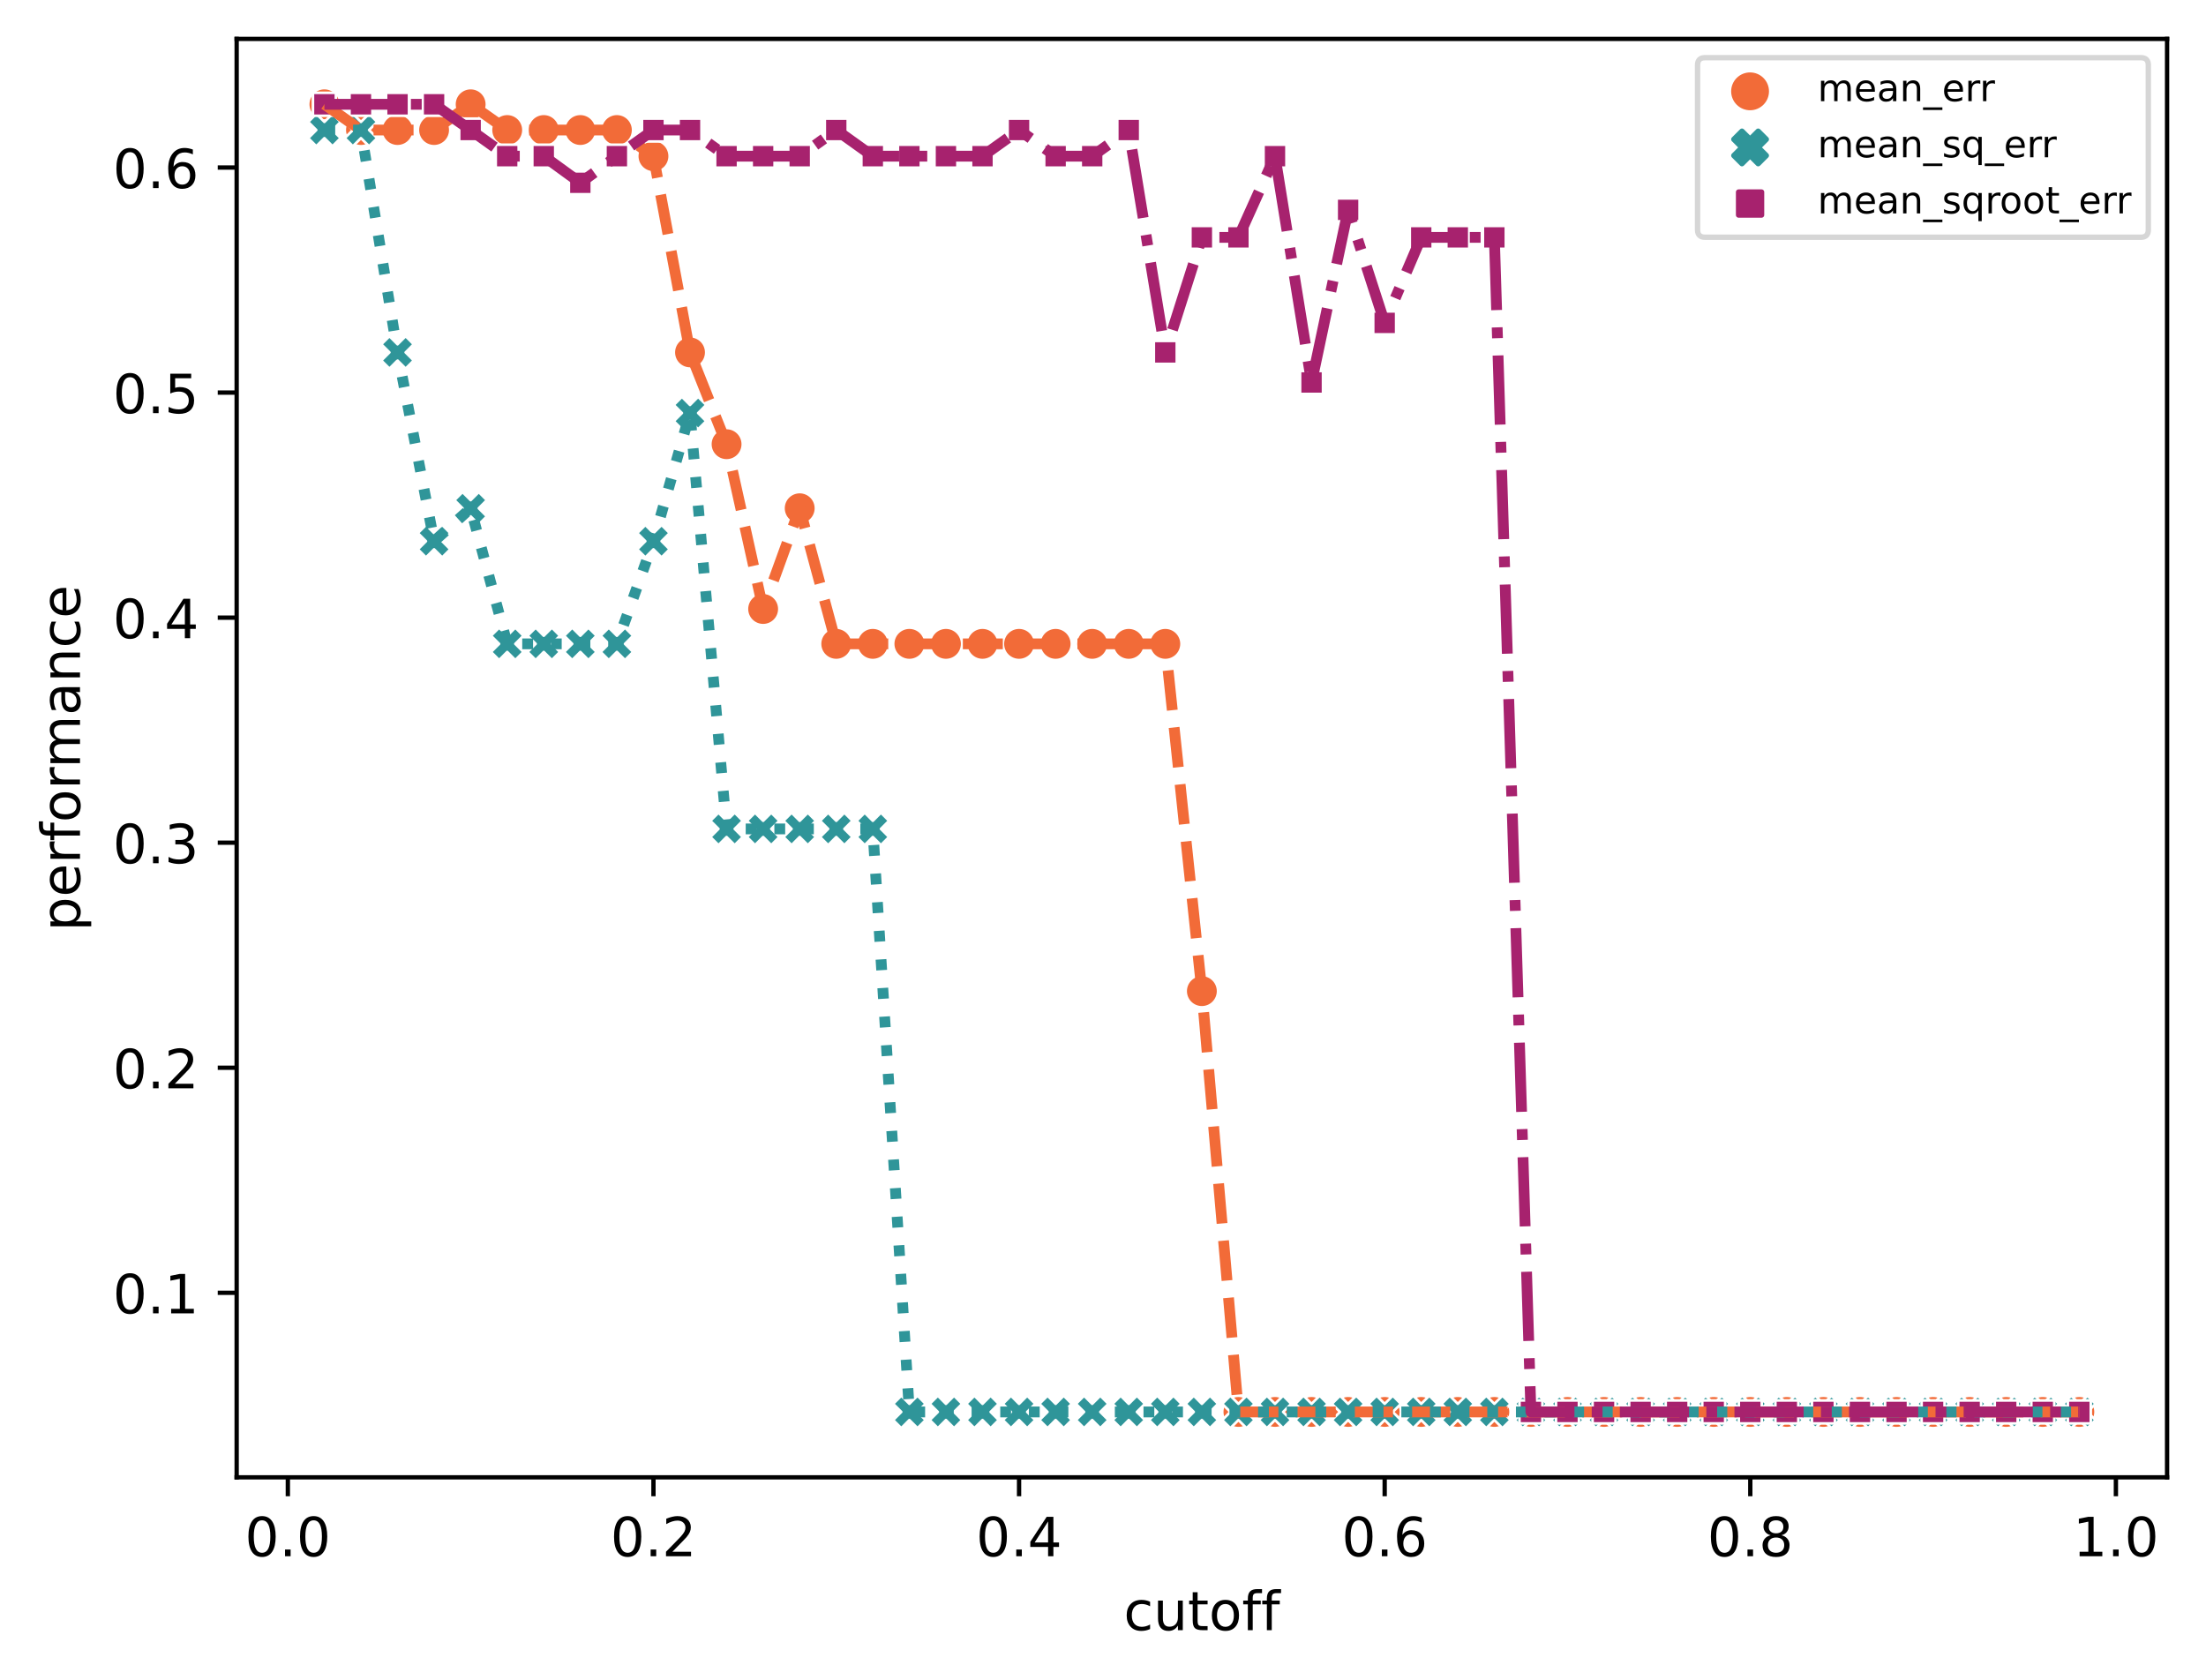 <?xml version="1.0" encoding="utf-8" standalone="no"?>
<!DOCTYPE svg PUBLIC "-//W3C//DTD SVG 1.1//EN"
  "http://www.w3.org/Graphics/SVG/1.1/DTD/svg11.dtd">
<!-- Created with matplotlib (https://matplotlib.org/) -->
<svg height="310.868pt" version="1.1" viewBox="0 0 408.101 310.868" width="408.101pt" xmlns="http://www.w3.org/2000/svg" xmlns:xlink="http://www.w3.org/1999/xlink">
 <defs>
  <style type="text/css">*{stroke-linecap:butt;stroke-linejoin:round;}</style>
 </defs>
 <g id="figure_1">
  <g id="patch_1">
   <path d="M 0 310.868 
L 408.101 310.868 
L 408.101 0 
L 0 0 
z
" style="fill:#ffffff;"/>
  </g>
  <g id="axes_1">
   <g id="patch_2">
    <path d="M 43.781 273.312 
L 400.901 273.312 
L 400.901 7.2 
L 43.781 7.2 
z
" style="fill:#ffffff;"/>
   </g>
   <g id="PathCollection_1">
    <path clip-path="url(#p8bba907ff9)" d="M 60.014 22.296 
C 60.81 22.296 61.573 21.98 62.135 21.417 
C 62.698 20.855 63.014 20.092 63.014 19.296 
C 63.014 18.5 62.698 17.737 62.135 17.175 
C 61.573 16.612 60.81 16.296 60.014 16.296 
C 59.218 16.296 58.455 16.612 57.893 17.175 
C 57.33 17.737 57.014 18.5 57.014 19.296 
C 57.014 20.092 57.33 20.855 57.893 21.417 
C 58.455 21.98 59.218 22.296 60.014 22.296 
z
" style="fill:#f26b38;stroke:#ffffff;stroke-width:0.48;"/>
    <path clip-path="url(#p8bba907ff9)" d="M 66.778 27.056 
C 67.573 27.056 68.336 26.74 68.899 26.177 
C 69.462 25.615 69.778 24.852 69.778 24.056 
C 69.778 23.26 69.462 22.497 68.899 21.935 
C 68.336 21.372 67.573 21.056 66.778 21.056 
C 65.982 21.056 65.219 21.372 64.656 21.935 
C 64.094 22.497 63.778 23.26 63.778 24.056 
C 63.778 24.852 64.094 25.615 64.656 26.177 
C 65.219 26.74 65.982 27.056 66.778 27.056 
z
" style="fill:#f26b38;stroke:#ffffff;stroke-width:0.48;"/>
    <path clip-path="url(#p8bba907ff9)" d="M 73.541 27.056 
C 74.337 27.056 75.1 26.74 75.663 26.177 
C 76.225 25.615 76.541 24.852 76.541 24.056 
C 76.541 23.26 76.225 22.497 75.663 21.935 
C 75.1 21.372 74.337 21.056 73.541 21.056 
C 72.746 21.056 71.983 21.372 71.42 21.935 
C 70.857 22.497 70.541 23.26 70.541 24.056 
C 70.541 24.852 70.857 25.615 71.42 26.177 
C 71.983 26.74 72.746 27.056 73.541 27.056 
z
" style="fill:#f26b38;stroke:#ffffff;stroke-width:0.48;"/>
    <path clip-path="url(#p8bba907ff9)" d="M 80.305 27.056 
C 81.1 27.056 81.864 26.74 82.426 26.177 
C 82.989 25.615 83.305 24.852 83.305 24.056 
C 83.305 23.26 82.989 22.497 82.426 21.935 
C 81.864 21.372 81.1 21.056 80.305 21.056 
C 79.509 21.056 78.746 21.372 78.184 21.935 
C 77.621 22.497 77.305 23.26 77.305 24.056 
C 77.305 24.852 77.621 25.615 78.184 26.177 
C 78.746 26.74 79.509 27.056 80.305 27.056 
z
" style="fill:#f26b38;stroke:#ffffff;stroke-width:0.48;"/>
    <path clip-path="url(#p8bba907ff9)" d="M 87.069 22.296 
C 87.864 22.296 88.627 21.98 89.19 21.417 
C 89.752 20.855 90.069 20.092 90.069 19.296 
C 90.069 18.5 89.752 17.737 89.19 17.175 
C 88.627 16.612 87.864 16.296 87.069 16.296 
C 86.273 16.296 85.51 16.612 84.947 17.175 
C 84.385 17.737 84.069 18.5 84.069 19.296 
C 84.069 20.092 84.385 20.855 84.947 21.417 
C 85.51 21.98 86.273 22.296 87.069 22.296 
z
" style="fill:#f26b38;stroke:#ffffff;stroke-width:0.48;"/>
    <path clip-path="url(#p8bba907ff9)" d="M 93.832 27.056 
C 94.628 27.056 95.391 26.74 95.953 26.177 
C 96.516 25.615 96.832 24.852 96.832 24.056 
C 96.832 23.26 96.516 22.497 95.953 21.935 
C 95.391 21.372 94.628 21.056 93.832 21.056 
C 93.037 21.056 92.273 21.372 91.711 21.935 
C 91.148 22.497 90.832 23.26 90.832 24.056 
C 90.832 24.852 91.148 25.615 91.711 26.177 
C 92.273 26.74 93.037 27.056 93.832 27.056 
z
" style="fill:#f26b38;stroke:#ffffff;stroke-width:0.48;"/>
    <path clip-path="url(#p8bba907ff9)" d="M 100.596 27.056 
C 101.391 27.056 102.155 26.74 102.717 26.177 
C 103.28 25.615 103.596 24.852 103.596 24.056 
C 103.596 23.26 103.28 22.497 102.717 21.935 
C 102.155 21.372 101.391 21.056 100.596 21.056 
C 99.8 21.056 99.037 21.372 98.474 21.935 
C 97.912 22.497 97.596 23.26 97.596 24.056 
C 97.596 24.852 97.912 25.615 98.474 26.177 
C 99.037 26.74 99.8 27.056 100.596 27.056 
z
" style="fill:#f26b38;stroke:#ffffff;stroke-width:0.48;"/>
    <path clip-path="url(#p8bba907ff9)" d="M 107.359 27.056 
C 108.155 27.056 108.918 26.74 109.481 26.177 
C 110.043 25.615 110.359 24.852 110.359 24.056 
C 110.359 23.26 110.043 22.497 109.481 21.935 
C 108.918 21.372 108.155 21.056 107.359 21.056 
C 106.564 21.056 105.801 21.372 105.238 21.935 
C 104.676 22.497 104.359 23.26 104.359 24.056 
C 104.359 24.852 104.676 25.615 105.238 26.177 
C 105.801 26.74 106.564 27.056 107.359 27.056 
z
" style="fill:#f26b38;stroke:#ffffff;stroke-width:0.48;"/>
    <path clip-path="url(#p8bba907ff9)" d="M 114.123 27.056 
C 114.919 27.056 115.682 26.74 116.244 26.177 
C 116.807 25.615 117.123 24.852 117.123 24.056 
C 117.123 23.26 116.807 22.497 116.244 21.935 
C 115.682 21.372 114.919 21.056 114.123 21.056 
C 113.327 21.056 112.564 21.372 112.002 21.935 
C 111.439 22.497 111.123 23.26 111.123 24.056 
C 111.123 24.852 111.439 25.615 112.002 26.177 
C 112.564 26.74 113.327 27.056 114.123 27.056 
z
" style="fill:#f26b38;stroke:#ffffff;stroke-width:0.48;"/>
    <path clip-path="url(#p8bba907ff9)" d="M 120.887 31.896 
C 121.682 31.896 122.445 31.58 123.008 31.017 
C 123.571 30.455 123.887 29.692 123.887 28.896 
C 123.887 28.1 123.571 27.337 123.008 26.775 
C 122.445 26.212 121.682 25.896 120.887 25.896 
C 120.091 25.896 119.328 26.212 118.765 26.775 
C 118.203 27.337 117.887 28.1 117.887 28.896 
C 117.887 29.692 118.203 30.455 118.765 31.017 
C 119.328 31.58 120.091 31.896 120.887 31.896 
z
" style="fill:#f26b38;stroke:#ffffff;stroke-width:0.48;"/>
    <path clip-path="url(#p8bba907ff9)" d="M 127.65 68.196 
C 128.446 68.196 129.209 67.88 129.772 67.317 
C 130.334 66.755 130.65 65.992 130.65 65.196 
C 130.65 64.4 130.334 63.637 129.772 63.075 
C 129.209 62.512 128.446 62.196 127.65 62.196 
C 126.855 62.196 126.092 62.512 125.529 63.075 
C 124.966 63.637 124.65 64.4 124.65 65.196 
C 124.65 65.992 124.966 66.755 125.529 67.317 
C 126.092 67.88 126.855 68.196 127.65 68.196 
z
" style="fill:#f26b38;stroke:#ffffff;stroke-width:0.48;"/>
    <path clip-path="url(#p8bba907ff9)" d="M 134.414 85.18 
C 135.21 85.18 135.973 84.864 136.535 84.302 
C 137.098 83.739 137.414 82.976 137.414 82.18 
C 137.414 81.385 137.098 80.622 136.535 80.059 
C 135.973 79.497 135.21 79.18 134.414 79.18 
C 133.618 79.18 132.855 79.497 132.293 80.059 
C 131.73 80.622 131.414 81.385 131.414 82.18 
C 131.414 82.976 131.73 83.739 132.293 84.302 
C 132.855 84.864 133.618 85.18 134.414 85.18 
z
" style="fill:#f26b38;stroke:#ffffff;stroke-width:0.48;"/>
    <path clip-path="url(#p8bba907ff9)" d="M 141.178 115.665 
C 141.973 115.665 142.736 115.349 143.299 114.787 
C 143.862 114.224 144.178 113.461 144.178 112.665 
C 144.178 111.87 143.862 111.106 143.299 110.544 
C 142.736 109.981 141.973 109.665 141.178 109.665 
C 140.382 109.665 139.619 109.981 139.056 110.544 
C 138.494 111.106 138.178 111.87 138.178 112.665 
C 138.178 113.461 138.494 114.224 139.056 114.787 
C 139.619 115.349 140.382 115.665 141.178 115.665 
z
" style="fill:#f26b38;stroke:#ffffff;stroke-width:0.48;"/>
    <path clip-path="url(#p8bba907ff9)" d="M 147.941 97.032 
C 148.737 97.032 149.5 96.716 150.063 96.154 
C 150.625 95.591 150.941 94.828 150.941 94.032 
C 150.941 93.237 150.625 92.474 150.063 91.911 
C 149.5 91.349 148.737 91.032 147.941 91.032 
C 147.146 91.032 146.383 91.349 145.82 91.911 
C 145.257 92.474 144.941 93.237 144.941 94.032 
C 144.941 94.828 145.257 95.591 145.82 96.154 
C 146.383 96.716 147.146 97.032 147.941 97.032 
z
" style="fill:#f26b38;stroke:#ffffff;stroke-width:0.48;"/>
    <path clip-path="url(#p8bba907ff9)" d="M 154.705 122.117 
C 155.5 122.117 156.264 121.801 156.826 121.239 
C 157.389 120.676 157.705 119.913 157.705 119.117 
C 157.705 118.322 157.389 117.559 156.826 116.996 
C 156.264 116.433 155.5 116.117 154.705 116.117 
C 153.909 116.117 153.146 116.433 152.584 116.996 
C 152.021 117.559 151.705 118.322 151.705 119.117 
C 151.705 119.913 152.021 120.676 152.584 121.239 
C 153.146 121.801 153.909 122.117 154.705 122.117 
z
" style="fill:#f26b38;stroke:#ffffff;stroke-width:0.48;"/>
    <path clip-path="url(#p8bba907ff9)" d="M 161.469 122.117 
C 162.264 122.117 163.027 121.801 163.59 121.239 
C 164.152 120.676 164.469 119.913 164.469 119.117 
C 164.469 118.322 164.152 117.559 163.59 116.996 
C 163.027 116.433 162.264 116.117 161.469 116.117 
C 160.673 116.117 159.91 116.433 159.347 116.996 
C 158.785 117.559 158.469 118.322 158.469 119.117 
C 158.469 119.913 158.785 120.676 159.347 121.239 
C 159.91 121.801 160.673 122.117 161.469 122.117 
z
" style="fill:#f26b38;stroke:#ffffff;stroke-width:0.48;"/>
    <path clip-path="url(#p8bba907ff9)" d="M 168.232 122.117 
C 169.028 122.117 169.791 121.801 170.353 121.239 
C 170.916 120.676 171.232 119.913 171.232 119.117 
C 171.232 118.322 170.916 117.559 170.353 116.996 
C 169.791 116.433 169.028 116.117 168.232 116.117 
C 167.437 116.117 166.673 116.433 166.111 116.996 
C 165.548 117.559 165.232 118.322 165.232 119.117 
C 165.232 119.913 165.548 120.676 166.111 121.239 
C 166.673 121.801 167.437 122.117 168.232 122.117 
z
" style="fill:#f26b38;stroke:#ffffff;stroke-width:0.48;"/>
    <path clip-path="url(#p8bba907ff9)" d="M 174.996 122.117 
C 175.791 122.117 176.555 121.801 177.117 121.239 
C 177.68 120.676 177.996 119.913 177.996 119.117 
C 177.996 118.322 177.68 117.559 177.117 116.996 
C 176.555 116.433 175.791 116.117 174.996 116.117 
C 174.2 116.117 173.437 116.433 172.874 116.996 
C 172.312 117.559 171.996 118.322 171.996 119.117 
C 171.996 119.913 172.312 120.676 172.874 121.239 
C 173.437 121.801 174.2 122.117 174.996 122.117 
z
" style="fill:#f26b38;stroke:#ffffff;stroke-width:0.48;"/>
    <path clip-path="url(#p8bba907ff9)" d="M 181.759 122.117 
C 182.555 122.117 183.318 121.801 183.881 121.239 
C 184.443 120.676 184.759 119.913 184.759 119.117 
C 184.759 118.322 184.443 117.559 183.881 116.996 
C 183.318 116.433 182.555 116.117 181.759 116.117 
C 180.964 116.117 180.201 116.433 179.638 116.996 
C 179.076 117.559 178.759 118.322 178.759 119.117 
C 178.759 119.913 179.076 120.676 179.638 121.239 
C 180.201 121.801 180.964 122.117 181.759 122.117 
z
" style="fill:#f26b38;stroke:#ffffff;stroke-width:0.48;"/>
    <path clip-path="url(#p8bba907ff9)" d="M 188.523 122.117 
C 189.319 122.117 190.082 121.801 190.644 121.239 
C 191.207 120.676 191.523 119.913 191.523 119.117 
C 191.523 118.322 191.207 117.559 190.644 116.996 
C 190.082 116.433 189.319 116.117 188.523 116.117 
C 187.727 116.117 186.964 116.433 186.402 116.996 
C 185.839 117.559 185.523 118.322 185.523 119.117 
C 185.523 119.913 185.839 120.676 186.402 121.239 
C 186.964 121.801 187.727 122.117 188.523 122.117 
z
" style="fill:#f26b38;stroke:#ffffff;stroke-width:0.48;"/>
    <path clip-path="url(#p8bba907ff9)" d="M 195.287 122.117 
C 196.082 122.117 196.845 121.801 197.408 121.239 
C 197.971 120.676 198.287 119.913 198.287 119.117 
C 198.287 118.322 197.971 117.559 197.408 116.996 
C 196.845 116.433 196.082 116.117 195.287 116.117 
C 194.491 116.117 193.728 116.433 193.165 116.996 
C 192.603 117.559 192.287 118.322 192.287 119.117 
C 192.287 119.913 192.603 120.676 193.165 121.239 
C 193.728 121.801 194.491 122.117 195.287 122.117 
z
" style="fill:#f26b38;stroke:#ffffff;stroke-width:0.48;"/>
    <path clip-path="url(#p8bba907ff9)" d="M 202.05 122.117 
C 202.846 122.117 203.609 121.801 204.172 121.239 
C 204.734 120.676 205.05 119.913 205.05 119.117 
C 205.05 118.322 204.734 117.559 204.172 116.996 
C 203.609 116.433 202.846 116.117 202.05 116.117 
C 201.255 116.117 200.492 116.433 199.929 116.996 
C 199.366 117.559 199.05 118.322 199.05 119.117 
C 199.05 119.913 199.366 120.676 199.929 121.239 
C 200.492 121.801 201.255 122.117 202.05 122.117 
z
" style="fill:#f26b38;stroke:#ffffff;stroke-width:0.48;"/>
    <path clip-path="url(#p8bba907ff9)" d="M 208.814 122.117 
C 209.61 122.117 210.373 121.801 210.935 121.239 
C 211.498 120.676 211.814 119.913 211.814 119.117 
C 211.814 118.322 211.498 117.559 210.935 116.996 
C 210.373 116.433 209.61 116.117 208.814 116.117 
C 208.018 116.117 207.255 116.433 206.693 116.996 
C 206.13 117.559 205.814 118.322 205.814 119.117 
C 205.814 119.913 206.13 120.676 206.693 121.239 
C 207.255 121.801 208.018 122.117 208.814 122.117 
z
" style="fill:#f26b38;stroke:#ffffff;stroke-width:0.48;"/>
    <path clip-path="url(#p8bba907ff9)" d="M 215.578 122.117 
C 216.373 122.117 217.136 121.801 217.699 121.239 
C 218.262 120.676 218.578 119.913 218.578 119.117 
C 218.578 118.322 218.262 117.559 217.699 116.996 
C 217.136 116.433 216.373 116.117 215.578 116.117 
C 214.782 116.117 214.019 116.433 213.456 116.996 
C 212.894 117.559 212.578 118.322 212.578 119.117 
C 212.578 119.913 212.894 120.676 213.456 121.239 
C 214.019 121.801 214.782 122.117 215.578 122.117 
z
" style="fill:#f26b38;stroke:#ffffff;stroke-width:0.48;"/>
    <path clip-path="url(#p8bba907ff9)" d="M 222.341 186.364 
C 223.137 186.364 223.9 186.048 224.463 185.485 
C 225.025 184.923 225.341 184.16 225.341 183.364 
C 225.341 182.568 225.025 181.805 224.463 181.243 
C 223.9 180.68 223.137 180.364 222.341 180.364 
C 221.546 180.364 220.783 180.68 220.22 181.243 
C 219.657 181.805 219.341 182.568 219.341 183.364 
C 219.341 184.16 219.657 184.923 220.22 185.485 
C 220.783 186.048 221.546 186.364 222.341 186.364 
z
" style="fill:#f26b38;stroke:#ffffff;stroke-width:0.48;"/>
    <path clip-path="url(#p8bba907ff9)" d="M 229.105 264.216 
C 229.9 264.216 230.664 263.9 231.226 263.337 
C 231.789 262.775 232.105 262.012 232.105 261.216 
C 232.105 260.42 231.789 259.657 231.226 259.095 
C 230.664 258.532 229.9 258.216 229.105 258.216 
C 228.309 258.216 227.546 258.532 226.984 259.095 
C 226.421 259.657 226.105 260.42 226.105 261.216 
C 226.105 262.012 226.421 262.775 226.984 263.337 
C 227.546 263.9 228.309 264.216 229.105 264.216 
z
" style="fill:#f26b38;stroke:#ffffff;stroke-width:0.48;"/>
    <path clip-path="url(#p8bba907ff9)" d="M 235.869 264.216 
C 236.664 264.216 237.427 263.9 237.99 263.337 
C 238.552 262.775 238.869 262.012 238.869 261.216 
C 238.869 260.42 238.552 259.657 237.99 259.095 
C 237.427 258.532 236.664 258.216 235.869 258.216 
C 235.073 258.216 234.31 258.532 233.747 259.095 
C 233.185 259.657 232.869 260.42 232.869 261.216 
C 232.869 262.012 233.185 262.775 233.747 263.337 
C 234.31 263.9 235.073 264.216 235.869 264.216 
z
" style="fill:#f26b38;stroke:#ffffff;stroke-width:0.48;"/>
    <path clip-path="url(#p8bba907ff9)" d="M 242.632 264.216 
C 243.428 264.216 244.191 263.9 244.753 263.337 
C 245.316 262.775 245.632 262.012 245.632 261.216 
C 245.632 260.42 245.316 259.657 244.753 259.095 
C 244.191 258.532 243.428 258.216 242.632 258.216 
C 241.837 258.216 241.073 258.532 240.511 259.095 
C 239.948 259.657 239.632 260.42 239.632 261.216 
C 239.632 262.012 239.948 262.775 240.511 263.337 
C 241.073 263.9 241.837 264.216 242.632 264.216 
z
" style="fill:#f26b38;stroke:#ffffff;stroke-width:0.48;"/>
    <path clip-path="url(#p8bba907ff9)" d="M 249.396 264.216 
C 250.191 264.216 250.955 263.9 251.517 263.337 
C 252.08 262.775 252.396 262.012 252.396 261.216 
C 252.396 260.42 252.08 259.657 251.517 259.095 
C 250.955 258.532 250.191 258.216 249.396 258.216 
C 248.6 258.216 247.837 258.532 247.274 259.095 
C 246.712 259.657 246.396 260.42 246.396 261.216 
C 246.396 262.012 246.712 262.775 247.274 263.337 
C 247.837 263.9 248.6 264.216 249.396 264.216 
z
" style="fill:#f26b38;stroke:#ffffff;stroke-width:0.48;"/>
    <path clip-path="url(#p8bba907ff9)" d="M 256.159 264.216 
C 256.955 264.216 257.718 263.9 258.281 263.337 
C 258.843 262.775 259.159 262.012 259.159 261.216 
C 259.159 260.42 258.843 259.657 258.281 259.095 
C 257.718 258.532 256.955 258.216 256.159 258.216 
C 255.364 258.216 254.601 258.532 254.038 259.095 
C 253.476 259.657 253.159 260.42 253.159 261.216 
C 253.159 262.012 253.476 262.775 254.038 263.337 
C 254.601 263.9 255.364 264.216 256.159 264.216 
z
" style="fill:#f26b38;stroke:#ffffff;stroke-width:0.48;"/>
    <path clip-path="url(#p8bba907ff9)" d="M 262.923 264.216 
C 263.719 264.216 264.482 263.9 265.044 263.337 
C 265.607 262.775 265.923 262.012 265.923 261.216 
C 265.923 260.42 265.607 259.657 265.044 259.095 
C 264.482 258.532 263.719 258.216 262.923 258.216 
C 262.127 258.216 261.364 258.532 260.802 259.095 
C 260.239 259.657 259.923 260.42 259.923 261.216 
C 259.923 262.012 260.239 262.775 260.802 263.337 
C 261.364 263.9 262.127 264.216 262.923 264.216 
z
" style="fill:#f26b38;stroke:#ffffff;stroke-width:0.48;"/>
    <path clip-path="url(#p8bba907ff9)" d="M 269.687 264.216 
C 270.482 264.216 271.245 263.9 271.808 263.337 
C 272.371 262.775 272.687 262.012 272.687 261.216 
C 272.687 260.42 272.371 259.657 271.808 259.095 
C 271.245 258.532 270.482 258.216 269.687 258.216 
C 268.891 258.216 268.128 258.532 267.565 259.095 
C 267.003 259.657 266.687 260.42 266.687 261.216 
C 266.687 262.012 267.003 262.775 267.565 263.337 
C 268.128 263.9 268.891 264.216 269.687 264.216 
z
" style="fill:#f26b38;stroke:#ffffff;stroke-width:0.48;"/>
    <path clip-path="url(#p8bba907ff9)" d="M 276.45 264.216 
C 277.246 264.216 278.009 263.9 278.572 263.337 
C 279.134 262.775 279.45 262.012 279.45 261.216 
C 279.45 260.42 279.134 259.657 278.572 259.095 
C 278.009 258.532 277.246 258.216 276.45 258.216 
C 275.655 258.216 274.892 258.532 274.329 259.095 
C 273.766 259.657 273.45 260.42 273.45 261.216 
C 273.45 262.012 273.766 262.775 274.329 263.337 
C 274.892 263.9 275.655 264.216 276.45 264.216 
z
" style="fill:#f26b38;stroke:#ffffff;stroke-width:0.48;"/>
    <path clip-path="url(#p8bba907ff9)" d="M 283.214 264.216 
C 284.01 264.216 284.773 263.9 285.335 263.337 
C 285.898 262.775 286.214 262.012 286.214 261.216 
C 286.214 260.42 285.898 259.657 285.335 259.095 
C 284.773 258.532 284.01 258.216 283.214 258.216 
C 282.418 258.216 281.655 258.532 281.093 259.095 
C 280.53 259.657 280.214 260.42 280.214 261.216 
C 280.214 262.012 280.53 262.775 281.093 263.337 
C 281.655 263.9 282.418 264.216 283.214 264.216 
z
" style="fill:#f26b38;stroke:#ffffff;stroke-width:0.48;"/>
    <path clip-path="url(#p8bba907ff9)" d="M 289.978 264.216 
C 290.773 264.216 291.536 263.9 292.099 263.337 
C 292.662 262.775 292.978 262.012 292.978 261.216 
C 292.978 260.42 292.662 259.657 292.099 259.095 
C 291.536 258.532 290.773 258.216 289.978 258.216 
C 289.182 258.216 288.419 258.532 287.856 259.095 
C 287.294 259.657 286.978 260.42 286.978 261.216 
C 286.978 262.012 287.294 262.775 287.856 263.337 
C 288.419 263.9 289.182 264.216 289.978 264.216 
z
" style="fill:#f26b38;stroke:#ffffff;stroke-width:0.48;"/>
    <path clip-path="url(#p8bba907ff9)" d="M 296.741 264.216 
C 297.537 264.216 298.3 263.9 298.863 263.337 
C 299.425 262.775 299.741 262.012 299.741 261.216 
C 299.741 260.42 299.425 259.657 298.863 259.095 
C 298.3 258.532 297.537 258.216 296.741 258.216 
C 295.946 258.216 295.183 258.532 294.62 259.095 
C 294.057 259.657 293.741 260.42 293.741 261.216 
C 293.741 262.012 294.057 262.775 294.62 263.337 
C 295.183 263.9 295.946 264.216 296.741 264.216 
z
" style="fill:#f26b38;stroke:#ffffff;stroke-width:0.48;"/>
    <path clip-path="url(#p8bba907ff9)" d="M 303.505 264.216 
C 304.3 264.216 305.064 263.9 305.626 263.337 
C 306.189 262.775 306.505 262.012 306.505 261.216 
C 306.505 260.42 306.189 259.657 305.626 259.095 
C 305.064 258.532 304.3 258.216 303.505 258.216 
C 302.709 258.216 301.946 258.532 301.384 259.095 
C 300.821 259.657 300.505 260.42 300.505 261.216 
C 300.505 262.012 300.821 262.775 301.384 263.337 
C 301.946 263.9 302.709 264.216 303.505 264.216 
z
" style="fill:#f26b38;stroke:#ffffff;stroke-width:0.48;"/>
    <path clip-path="url(#p8bba907ff9)" d="M 310.269 264.216 
C 311.064 264.216 311.827 263.9 312.39 263.337 
C 312.952 262.775 313.269 262.012 313.269 261.216 
C 313.269 260.42 312.952 259.657 312.39 259.095 
C 311.827 258.532 311.064 258.216 310.269 258.216 
C 309.473 258.216 308.71 258.532 308.147 259.095 
C 307.585 259.657 307.269 260.42 307.269 261.216 
C 307.269 262.012 307.585 262.775 308.147 263.337 
C 308.71 263.9 309.473 264.216 310.269 264.216 
z
" style="fill:#f26b38;stroke:#ffffff;stroke-width:0.48;"/>
    <path clip-path="url(#p8bba907ff9)" d="M 317.032 264.216 
C 317.828 264.216 318.591 263.9 319.153 263.337 
C 319.716 262.775 320.032 262.012 320.032 261.216 
C 320.032 260.42 319.716 259.657 319.153 259.095 
C 318.591 258.532 317.828 258.216 317.032 258.216 
C 316.237 258.216 315.473 258.532 314.911 259.095 
C 314.348 259.657 314.032 260.42 314.032 261.216 
C 314.032 262.012 314.348 262.775 314.911 263.337 
C 315.473 263.9 316.237 264.216 317.032 264.216 
z
" style="fill:#f26b38;stroke:#ffffff;stroke-width:0.48;"/>
    <path clip-path="url(#p8bba907ff9)" d="M 323.796 264.216 
C 324.591 264.216 325.355 263.9 325.917 263.337 
C 326.48 262.775 326.796 262.012 326.796 261.216 
C 326.796 260.42 326.48 259.657 325.917 259.095 
C 325.355 258.532 324.591 258.216 323.796 258.216 
C 323 258.216 322.237 258.532 321.674 259.095 
C 321.112 259.657 320.796 260.42 320.796 261.216 
C 320.796 262.012 321.112 262.775 321.674 263.337 
C 322.237 263.9 323 264.216 323.796 264.216 
z
" style="fill:#f26b38;stroke:#ffffff;stroke-width:0.48;"/>
    <path clip-path="url(#p8bba907ff9)" d="M 330.559 264.216 
C 331.355 264.216 332.118 263.9 332.681 263.337 
C 333.243 262.775 333.559 262.012 333.559 261.216 
C 333.559 260.42 333.243 259.657 332.681 259.095 
C 332.118 258.532 331.355 258.216 330.559 258.216 
C 329.764 258.216 329.001 258.532 328.438 259.095 
C 327.876 259.657 327.559 260.42 327.559 261.216 
C 327.559 262.012 327.876 262.775 328.438 263.337 
C 329.001 263.9 329.764 264.216 330.559 264.216 
z
" style="fill:#f26b38;stroke:#ffffff;stroke-width:0.48;"/>
    <path clip-path="url(#p8bba907ff9)" d="M 337.323 264.216 
C 338.119 264.216 338.882 263.9 339.444 263.337 
C 340.007 262.775 340.323 262.012 340.323 261.216 
C 340.323 260.42 340.007 259.657 339.444 259.095 
C 338.882 258.532 338.119 258.216 337.323 258.216 
C 336.527 258.216 335.764 258.532 335.202 259.095 
C 334.639 259.657 334.323 260.42 334.323 261.216 
C 334.323 262.012 334.639 262.775 335.202 263.337 
C 335.764 263.9 336.527 264.216 337.323 264.216 
z
" style="fill:#f26b38;stroke:#ffffff;stroke-width:0.48;"/>
    <path clip-path="url(#p8bba907ff9)" d="M 344.087 264.216 
C 344.882 264.216 345.645 263.9 346.208 263.337 
C 346.771 262.775 347.087 262.012 347.087 261.216 
C 347.087 260.42 346.771 259.657 346.208 259.095 
C 345.645 258.532 344.882 258.216 344.087 258.216 
C 343.291 258.216 342.528 258.532 341.965 259.095 
C 341.403 259.657 341.087 260.42 341.087 261.216 
C 341.087 262.012 341.403 262.775 341.965 263.337 
C 342.528 263.9 343.291 264.216 344.087 264.216 
z
" style="fill:#f26b38;stroke:#ffffff;stroke-width:0.48;"/>
    <path clip-path="url(#p8bba907ff9)" d="M 350.85 264.216 
C 351.646 264.216 352.409 263.9 352.972 263.337 
C 353.534 262.775 353.85 262.012 353.85 261.216 
C 353.85 260.42 353.534 259.657 352.972 259.095 
C 352.409 258.532 351.646 258.216 350.85 258.216 
C 350.055 258.216 349.292 258.532 348.729 259.095 
C 348.166 259.657 347.85 260.42 347.85 261.216 
C 347.85 262.012 348.166 262.775 348.729 263.337 
C 349.292 263.9 350.055 264.216 350.85 264.216 
z
" style="fill:#f26b38;stroke:#ffffff;stroke-width:0.48;"/>
    <path clip-path="url(#p8bba907ff9)" d="M 357.614 264.216 
C 358.41 264.216 359.173 263.9 359.735 263.337 
C 360.298 262.775 360.614 262.012 360.614 261.216 
C 360.614 260.42 360.298 259.657 359.735 259.095 
C 359.173 258.532 358.41 258.216 357.614 258.216 
C 356.818 258.216 356.055 258.532 355.493 259.095 
C 354.93 259.657 354.614 260.42 354.614 261.216 
C 354.614 262.012 354.93 262.775 355.493 263.337 
C 356.055 263.9 356.818 264.216 357.614 264.216 
z
" style="fill:#f26b38;stroke:#ffffff;stroke-width:0.48;"/>
    <path clip-path="url(#p8bba907ff9)" d="M 364.378 264.216 
C 365.173 264.216 365.936 263.9 366.499 263.337 
C 367.062 262.775 367.378 262.012 367.378 261.216 
C 367.378 260.42 367.062 259.657 366.499 259.095 
C 365.936 258.532 365.173 258.216 364.378 258.216 
C 363.582 258.216 362.819 258.532 362.256 259.095 
C 361.694 259.657 361.378 260.42 361.378 261.216 
C 361.378 262.012 361.694 262.775 362.256 263.337 
C 362.819 263.9 363.582 264.216 364.378 264.216 
z
" style="fill:#f26b38;stroke:#ffffff;stroke-width:0.48;"/>
    <path clip-path="url(#p8bba907ff9)" d="M 371.141 264.216 
C 371.937 264.216 372.7 263.9 373.263 263.337 
C 373.825 262.775 374.141 262.012 374.141 261.216 
C 374.141 260.42 373.825 259.657 373.263 259.095 
C 372.7 258.532 371.937 258.216 371.141 258.216 
C 370.346 258.216 369.583 258.532 369.02 259.095 
C 368.457 259.657 368.141 260.42 368.141 261.216 
C 368.141 262.012 368.457 262.775 369.02 263.337 
C 369.583 263.9 370.346 264.216 371.141 264.216 
z
" style="fill:#f26b38;stroke:#ffffff;stroke-width:0.48;"/>
    <path clip-path="url(#p8bba907ff9)" d="M 377.905 264.216 
C 378.7 264.216 379.464 263.9 380.026 263.337 
C 380.589 262.775 380.905 262.012 380.905 261.216 
C 380.905 260.42 380.589 259.657 380.026 259.095 
C 379.464 258.532 378.7 258.216 377.905 258.216 
C 377.109 258.216 376.346 258.532 375.784 259.095 
C 375.221 259.657 374.905 260.42 374.905 261.216 
C 374.905 262.012 375.221 262.775 375.784 263.337 
C 376.346 263.9 377.109 264.216 377.905 264.216 
z
" style="fill:#f26b38;stroke:#ffffff;stroke-width:0.48;"/>
    <path clip-path="url(#p8bba907ff9)" d="M 384.669 264.216 
C 385.464 264.216 386.227 263.9 386.79 263.337 
C 387.352 262.775 387.669 262.012 387.669 261.216 
C 387.669 260.42 387.352 259.657 386.79 259.095 
C 386.227 258.532 385.464 258.216 384.669 258.216 
C 383.873 258.216 383.11 258.532 382.547 259.095 
C 381.985 259.657 381.669 260.42 381.669 261.216 
C 381.669 262.012 381.985 262.775 382.547 263.337 
C 383.11 263.9 383.873 264.216 384.669 264.216 
z
" style="fill:#f26b38;stroke:#ffffff;stroke-width:0.48;"/>
    <path clip-path="url(#p8bba907ff9)" d="M 58.514 27.056 
L 60.014 25.556 
L 61.514 27.056 
L 63.014 25.556 
L 61.514 24.056 
L 63.014 22.556 
L 61.514 21.056 
L 60.014 22.556 
L 58.514 21.056 
L 57.014 22.556 
L 58.514 24.056 
L 57.014 25.556 
z
" style="fill:#2f9599;stroke:#ffffff;stroke-width:0.48;"/>
    <path clip-path="url(#p8bba907ff9)" d="M 65.278 27.056 
L 66.778 25.556 
L 68.278 27.056 
L 69.778 25.556 
L 68.278 24.056 
L 69.778 22.556 
L 68.278 21.056 
L 66.778 22.556 
L 65.278 21.056 
L 63.778 22.556 
L 65.278 24.056 
L 63.778 25.556 
z
" style="fill:#2f9599;stroke:#ffffff;stroke-width:0.48;"/>
    <path clip-path="url(#p8bba907ff9)" d="M 72.041 68.196 
L 73.541 66.696 
L 75.041 68.196 
L 76.541 66.696 
L 75.041 65.196 
L 76.541 63.696 
L 75.041 62.196 
L 73.541 63.696 
L 72.041 62.196 
L 70.541 63.696 
L 72.041 65.196 
L 70.541 66.696 
z
" style="fill:#2f9599;stroke:#ffffff;stroke-width:0.48;"/>
    <path clip-path="url(#p8bba907ff9)" d="M 78.805 103.126 
L 80.305 101.626 
L 81.805 103.126 
L 83.305 101.626 
L 81.805 100.126 
L 83.305 98.626 
L 81.805 97.126 
L 80.305 98.626 
L 78.805 97.126 
L 77.305 98.626 
L 78.805 100.126 
L 77.305 101.626 
z
" style="fill:#2f9599;stroke:#ffffff;stroke-width:0.48;"/>
    <path clip-path="url(#p8bba907ff9)" d="M 85.569 97.032 
L 87.069 95.532 
L 88.569 97.032 
L 90.069 95.532 
L 88.569 94.032 
L 90.069 92.532 
L 88.569 91.032 
L 87.069 92.532 
L 85.569 91.032 
L 84.069 92.532 
L 85.569 94.032 
L 84.069 95.532 
z
" style="fill:#2f9599;stroke:#ffffff;stroke-width:0.48;"/>
    <path clip-path="url(#p8bba907ff9)" d="M 92.332 122.117 
L 93.832 120.617 
L 95.332 122.117 
L 96.832 120.617 
L 95.332 119.117 
L 96.832 117.617 
L 95.332 116.117 
L 93.832 117.617 
L 92.332 116.117 
L 90.832 117.617 
L 92.332 119.117 
L 90.832 120.617 
z
" style="fill:#2f9599;stroke:#ffffff;stroke-width:0.48;"/>
    <path clip-path="url(#p8bba907ff9)" d="M 99.096 122.117 
L 100.596 120.617 
L 102.096 122.117 
L 103.596 120.617 
L 102.096 119.117 
L 103.596 117.617 
L 102.096 116.117 
L 100.596 117.617 
L 99.096 116.117 
L 97.596 117.617 
L 99.096 119.117 
L 97.596 120.617 
z
" style="fill:#2f9599;stroke:#ffffff;stroke-width:0.48;"/>
    <path clip-path="url(#p8bba907ff9)" d="M 105.859 122.117 
L 107.359 120.617 
L 108.859 122.117 
L 110.359 120.617 
L 108.859 119.117 
L 110.359 117.617 
L 108.859 116.117 
L 107.359 117.617 
L 105.859 116.117 
L 104.359 117.617 
L 105.859 119.117 
L 104.359 120.617 
z
" style="fill:#2f9599;stroke:#ffffff;stroke-width:0.48;"/>
    <path clip-path="url(#p8bba907ff9)" d="M 112.623 122.117 
L 114.123 120.617 
L 115.623 122.117 
L 117.123 120.617 
L 115.623 119.117 
L 117.123 117.617 
L 115.623 116.117 
L 114.123 117.617 
L 112.623 116.117 
L 111.123 117.617 
L 112.623 119.117 
L 111.123 120.617 
z
" style="fill:#2f9599;stroke:#ffffff;stroke-width:0.48;"/>
    <path clip-path="url(#p8bba907ff9)" d="M 119.387 103.126 
L 120.887 101.626 
L 122.387 103.126 
L 123.887 101.626 
L 122.387 100.126 
L 123.887 98.626 
L 122.387 97.126 
L 120.887 98.626 
L 119.387 97.126 
L 117.887 98.626 
L 119.387 100.126 
L 117.887 101.626 
z
" style="fill:#2f9599;stroke:#ffffff;stroke-width:0.48;"/>
    <path clip-path="url(#p8bba907ff9)" d="M 126.15 79.416 
L 127.65 77.916 
L 129.15 79.416 
L 130.65 77.916 
L 129.15 76.416 
L 130.65 74.916 
L 129.15 73.416 
L 127.65 74.916 
L 126.15 73.416 
L 124.65 74.916 
L 126.15 76.416 
L 124.65 77.916 
z
" style="fill:#2f9599;stroke:#ffffff;stroke-width:0.48;"/>
    <path clip-path="url(#p8bba907ff9)" d="M 132.914 156.353 
L 134.414 154.853 
L 135.914 156.353 
L 137.414 154.853 
L 135.914 153.353 
L 137.414 151.853 
L 135.914 150.353 
L 134.414 151.853 
L 132.914 150.353 
L 131.414 151.853 
L 132.914 153.353 
L 131.414 154.853 
z
" style="fill:#2f9599;stroke:#ffffff;stroke-width:0.48;"/>
    <path clip-path="url(#p8bba907ff9)" d="M 139.678 156.353 
L 141.178 154.853 
L 142.678 156.353 
L 144.178 154.853 
L 142.678 153.353 
L 144.178 151.853 
L 142.678 150.353 
L 141.178 151.853 
L 139.678 150.353 
L 138.178 151.853 
L 139.678 153.353 
L 138.178 154.853 
z
" style="fill:#2f9599;stroke:#ffffff;stroke-width:0.48;"/>
    <path clip-path="url(#p8bba907ff9)" d="M 146.441 156.353 
L 147.941 154.853 
L 149.441 156.353 
L 150.941 154.853 
L 149.441 153.353 
L 150.941 151.853 
L 149.441 150.353 
L 147.941 151.853 
L 146.441 150.353 
L 144.941 151.853 
L 146.441 153.353 
L 144.941 154.853 
z
" style="fill:#2f9599;stroke:#ffffff;stroke-width:0.48;"/>
    <path clip-path="url(#p8bba907ff9)" d="M 153.205 156.353 
L 154.705 154.853 
L 156.205 156.353 
L 157.705 154.853 
L 156.205 153.353 
L 157.705 151.853 
L 156.205 150.353 
L 154.705 151.853 
L 153.205 150.353 
L 151.705 151.853 
L 153.205 153.353 
L 151.705 154.853 
z
" style="fill:#2f9599;stroke:#ffffff;stroke-width:0.48;"/>
    <path clip-path="url(#p8bba907ff9)" d="M 159.969 156.353 
L 161.469 154.853 
L 162.969 156.353 
L 164.469 154.853 
L 162.969 153.353 
L 164.469 151.853 
L 162.969 150.353 
L 161.469 151.853 
L 159.969 150.353 
L 158.469 151.853 
L 159.969 153.353 
L 158.469 154.853 
z
" style="fill:#2f9599;stroke:#ffffff;stroke-width:0.48;"/>
    <path clip-path="url(#p8bba907ff9)" d="M 166.732 264.216 
L 168.232 262.716 
L 169.732 264.216 
L 171.232 262.716 
L 169.732 261.216 
L 171.232 259.716 
L 169.732 258.216 
L 168.232 259.716 
L 166.732 258.216 
L 165.232 259.716 
L 166.732 261.216 
L 165.232 262.716 
z
" style="fill:#2f9599;stroke:#ffffff;stroke-width:0.48;"/>
    <path clip-path="url(#p8bba907ff9)" d="M 173.496 264.216 
L 174.996 262.716 
L 176.496 264.216 
L 177.996 262.716 
L 176.496 261.216 
L 177.996 259.716 
L 176.496 258.216 
L 174.996 259.716 
L 173.496 258.216 
L 171.996 259.716 
L 173.496 261.216 
L 171.996 262.716 
z
" style="fill:#2f9599;stroke:#ffffff;stroke-width:0.48;"/>
    <path clip-path="url(#p8bba907ff9)" d="M 180.259 264.216 
L 181.759 262.716 
L 183.259 264.216 
L 184.759 262.716 
L 183.259 261.216 
L 184.759 259.716 
L 183.259 258.216 
L 181.759 259.716 
L 180.259 258.216 
L 178.759 259.716 
L 180.259 261.216 
L 178.759 262.716 
z
" style="fill:#2f9599;stroke:#ffffff;stroke-width:0.48;"/>
    <path clip-path="url(#p8bba907ff9)" d="M 187.023 264.216 
L 188.523 262.716 
L 190.023 264.216 
L 191.523 262.716 
L 190.023 261.216 
L 191.523 259.716 
L 190.023 258.216 
L 188.523 259.716 
L 187.023 258.216 
L 185.523 259.716 
L 187.023 261.216 
L 185.523 262.716 
z
" style="fill:#2f9599;stroke:#ffffff;stroke-width:0.48;"/>
    <path clip-path="url(#p8bba907ff9)" d="M 193.787 264.216 
L 195.287 262.716 
L 196.787 264.216 
L 198.287 262.716 
L 196.787 261.216 
L 198.287 259.716 
L 196.787 258.216 
L 195.287 259.716 
L 193.787 258.216 
L 192.287 259.716 
L 193.787 261.216 
L 192.287 262.716 
z
" style="fill:#2f9599;stroke:#ffffff;stroke-width:0.48;"/>
    <path clip-path="url(#p8bba907ff9)" d="M 200.55 264.216 
L 202.05 262.716 
L 203.55 264.216 
L 205.05 262.716 
L 203.55 261.216 
L 205.05 259.716 
L 203.55 258.216 
L 202.05 259.716 
L 200.55 258.216 
L 199.05 259.716 
L 200.55 261.216 
L 199.05 262.716 
z
" style="fill:#2f9599;stroke:#ffffff;stroke-width:0.48;"/>
    <path clip-path="url(#p8bba907ff9)" d="M 207.314 264.216 
L 208.814 262.716 
L 210.314 264.216 
L 211.814 262.716 
L 210.314 261.216 
L 211.814 259.716 
L 210.314 258.216 
L 208.814 259.716 
L 207.314 258.216 
L 205.814 259.716 
L 207.314 261.216 
L 205.814 262.716 
z
" style="fill:#2f9599;stroke:#ffffff;stroke-width:0.48;"/>
    <path clip-path="url(#p8bba907ff9)" d="M 214.078 264.216 
L 215.578 262.716 
L 217.078 264.216 
L 218.578 262.716 
L 217.078 261.216 
L 218.578 259.716 
L 217.078 258.216 
L 215.578 259.716 
L 214.078 258.216 
L 212.578 259.716 
L 214.078 261.216 
L 212.578 262.716 
z
" style="fill:#2f9599;stroke:#ffffff;stroke-width:0.48;"/>
    <path clip-path="url(#p8bba907ff9)" d="M 220.841 264.216 
L 222.341 262.716 
L 223.841 264.216 
L 225.341 262.716 
L 223.841 261.216 
L 225.341 259.716 
L 223.841 258.216 
L 222.341 259.716 
L 220.841 258.216 
L 219.341 259.716 
L 220.841 261.216 
L 219.341 262.716 
z
" style="fill:#2f9599;stroke:#ffffff;stroke-width:0.48;"/>
    <path clip-path="url(#p8bba907ff9)" d="M 227.605 264.216 
L 229.105 262.716 
L 230.605 264.216 
L 232.105 262.716 
L 230.605 261.216 
L 232.105 259.716 
L 230.605 258.216 
L 229.105 259.716 
L 227.605 258.216 
L 226.105 259.716 
L 227.605 261.216 
L 226.105 262.716 
z
" style="fill:#2f9599;stroke:#ffffff;stroke-width:0.48;"/>
    <path clip-path="url(#p8bba907ff9)" d="M 234.369 264.216 
L 235.869 262.716 
L 237.369 264.216 
L 238.869 262.716 
L 237.369 261.216 
L 238.869 259.716 
L 237.369 258.216 
L 235.869 259.716 
L 234.369 258.216 
L 232.869 259.716 
L 234.369 261.216 
L 232.869 262.716 
z
" style="fill:#2f9599;stroke:#ffffff;stroke-width:0.48;"/>
    <path clip-path="url(#p8bba907ff9)" d="M 241.132 264.216 
L 242.632 262.716 
L 244.132 264.216 
L 245.632 262.716 
L 244.132 261.216 
L 245.632 259.716 
L 244.132 258.216 
L 242.632 259.716 
L 241.132 258.216 
L 239.632 259.716 
L 241.132 261.216 
L 239.632 262.716 
z
" style="fill:#2f9599;stroke:#ffffff;stroke-width:0.48;"/>
    <path clip-path="url(#p8bba907ff9)" d="M 247.896 264.216 
L 249.396 262.716 
L 250.896 264.216 
L 252.396 262.716 
L 250.896 261.216 
L 252.396 259.716 
L 250.896 258.216 
L 249.396 259.716 
L 247.896 258.216 
L 246.396 259.716 
L 247.896 261.216 
L 246.396 262.716 
z
" style="fill:#2f9599;stroke:#ffffff;stroke-width:0.48;"/>
    <path clip-path="url(#p8bba907ff9)" d="M 254.659 264.216 
L 256.159 262.716 
L 257.659 264.216 
L 259.159 262.716 
L 257.659 261.216 
L 259.159 259.716 
L 257.659 258.216 
L 256.159 259.716 
L 254.659 258.216 
L 253.159 259.716 
L 254.659 261.216 
L 253.159 262.716 
z
" style="fill:#2f9599;stroke:#ffffff;stroke-width:0.48;"/>
    <path clip-path="url(#p8bba907ff9)" d="M 261.423 264.216 
L 262.923 262.716 
L 264.423 264.216 
L 265.923 262.716 
L 264.423 261.216 
L 265.923 259.716 
L 264.423 258.216 
L 262.923 259.716 
L 261.423 258.216 
L 259.923 259.716 
L 261.423 261.216 
L 259.923 262.716 
z
" style="fill:#2f9599;stroke:#ffffff;stroke-width:0.48;"/>
    <path clip-path="url(#p8bba907ff9)" d="M 268.187 264.216 
L 269.687 262.716 
L 271.187 264.216 
L 272.687 262.716 
L 271.187 261.216 
L 272.687 259.716 
L 271.187 258.216 
L 269.687 259.716 
L 268.187 258.216 
L 266.687 259.716 
L 268.187 261.216 
L 266.687 262.716 
z
" style="fill:#2f9599;stroke:#ffffff;stroke-width:0.48;"/>
    <path clip-path="url(#p8bba907ff9)" d="M 274.95 264.216 
L 276.45 262.716 
L 277.95 264.216 
L 279.45 262.716 
L 277.95 261.216 
L 279.45 259.716 
L 277.95 258.216 
L 276.45 259.716 
L 274.95 258.216 
L 273.45 259.716 
L 274.95 261.216 
L 273.45 262.716 
z
" style="fill:#2f9599;stroke:#ffffff;stroke-width:0.48;"/>
    <path clip-path="url(#p8bba907ff9)" d="M 281.714 264.216 
L 283.214 262.716 
L 284.714 264.216 
L 286.214 262.716 
L 284.714 261.216 
L 286.214 259.716 
L 284.714 258.216 
L 283.214 259.716 
L 281.714 258.216 
L 280.214 259.716 
L 281.714 261.216 
L 280.214 262.716 
z
" style="fill:#2f9599;stroke:#ffffff;stroke-width:0.48;"/>
    <path clip-path="url(#p8bba907ff9)" d="M 288.478 264.216 
L 289.978 262.716 
L 291.478 264.216 
L 292.978 262.716 
L 291.478 261.216 
L 292.978 259.716 
L 291.478 258.216 
L 289.978 259.716 
L 288.478 258.216 
L 286.978 259.716 
L 288.478 261.216 
L 286.978 262.716 
z
" style="fill:#2f9599;stroke:#ffffff;stroke-width:0.48;"/>
    <path clip-path="url(#p8bba907ff9)" d="M 295.241 264.216 
L 296.741 262.716 
L 298.241 264.216 
L 299.741 262.716 
L 298.241 261.216 
L 299.741 259.716 
L 298.241 258.216 
L 296.741 259.716 
L 295.241 258.216 
L 293.741 259.716 
L 295.241 261.216 
L 293.741 262.716 
z
" style="fill:#2f9599;stroke:#ffffff;stroke-width:0.48;"/>
    <path clip-path="url(#p8bba907ff9)" d="M 302.005 264.216 
L 303.505 262.716 
L 305.005 264.216 
L 306.505 262.716 
L 305.005 261.216 
L 306.505 259.716 
L 305.005 258.216 
L 303.505 259.716 
L 302.005 258.216 
L 300.505 259.716 
L 302.005 261.216 
L 300.505 262.716 
z
" style="fill:#2f9599;stroke:#ffffff;stroke-width:0.48;"/>
    <path clip-path="url(#p8bba907ff9)" d="M 308.769 264.216 
L 310.269 262.716 
L 311.769 264.216 
L 313.269 262.716 
L 311.769 261.216 
L 313.269 259.716 
L 311.769 258.216 
L 310.269 259.716 
L 308.769 258.216 
L 307.269 259.716 
L 308.769 261.216 
L 307.269 262.716 
z
" style="fill:#2f9599;stroke:#ffffff;stroke-width:0.48;"/>
    <path clip-path="url(#p8bba907ff9)" d="M 315.532 264.216 
L 317.032 262.716 
L 318.532 264.216 
L 320.032 262.716 
L 318.532 261.216 
L 320.032 259.716 
L 318.532 258.216 
L 317.032 259.716 
L 315.532 258.216 
L 314.032 259.716 
L 315.532 261.216 
L 314.032 262.716 
z
" style="fill:#2f9599;stroke:#ffffff;stroke-width:0.48;"/>
    <path clip-path="url(#p8bba907ff9)" d="M 322.296 264.216 
L 323.796 262.716 
L 325.296 264.216 
L 326.796 262.716 
L 325.296 261.216 
L 326.796 259.716 
L 325.296 258.216 
L 323.796 259.716 
L 322.296 258.216 
L 320.796 259.716 
L 322.296 261.216 
L 320.796 262.716 
z
" style="fill:#2f9599;stroke:#ffffff;stroke-width:0.48;"/>
    <path clip-path="url(#p8bba907ff9)" d="M 329.059 264.216 
L 330.559 262.716 
L 332.059 264.216 
L 333.559 262.716 
L 332.059 261.216 
L 333.559 259.716 
L 332.059 258.216 
L 330.559 259.716 
L 329.059 258.216 
L 327.559 259.716 
L 329.059 261.216 
L 327.559 262.716 
z
" style="fill:#2f9599;stroke:#ffffff;stroke-width:0.48;"/>
    <path clip-path="url(#p8bba907ff9)" d="M 335.823 264.216 
L 337.323 262.716 
L 338.823 264.216 
L 340.323 262.716 
L 338.823 261.216 
L 340.323 259.716 
L 338.823 258.216 
L 337.323 259.716 
L 335.823 258.216 
L 334.323 259.716 
L 335.823 261.216 
L 334.323 262.716 
z
" style="fill:#2f9599;stroke:#ffffff;stroke-width:0.48;"/>
    <path clip-path="url(#p8bba907ff9)" d="M 342.587 264.216 
L 344.087 262.716 
L 345.587 264.216 
L 347.087 262.716 
L 345.587 261.216 
L 347.087 259.716 
L 345.587 258.216 
L 344.087 259.716 
L 342.587 258.216 
L 341.087 259.716 
L 342.587 261.216 
L 341.087 262.716 
z
" style="fill:#2f9599;stroke:#ffffff;stroke-width:0.48;"/>
    <path clip-path="url(#p8bba907ff9)" d="M 349.35 264.216 
L 350.85 262.716 
L 352.35 264.216 
L 353.85 262.716 
L 352.35 261.216 
L 353.85 259.716 
L 352.35 258.216 
L 350.85 259.716 
L 349.35 258.216 
L 347.85 259.716 
L 349.35 261.216 
L 347.85 262.716 
z
" style="fill:#2f9599;stroke:#ffffff;stroke-width:0.48;"/>
    <path clip-path="url(#p8bba907ff9)" d="M 356.114 264.216 
L 357.614 262.716 
L 359.114 264.216 
L 360.614 262.716 
L 359.114 261.216 
L 360.614 259.716 
L 359.114 258.216 
L 357.614 259.716 
L 356.114 258.216 
L 354.614 259.716 
L 356.114 261.216 
L 354.614 262.716 
z
" style="fill:#2f9599;stroke:#ffffff;stroke-width:0.48;"/>
    <path clip-path="url(#p8bba907ff9)" d="M 362.878 264.216 
L 364.378 262.716 
L 365.878 264.216 
L 367.378 262.716 
L 365.878 261.216 
L 367.378 259.716 
L 365.878 258.216 
L 364.378 259.716 
L 362.878 258.216 
L 361.378 259.716 
L 362.878 261.216 
L 361.378 262.716 
z
" style="fill:#2f9599;stroke:#ffffff;stroke-width:0.48;"/>
    <path clip-path="url(#p8bba907ff9)" d="M 369.641 264.216 
L 371.141 262.716 
L 372.641 264.216 
L 374.141 262.716 
L 372.641 261.216 
L 374.141 259.716 
L 372.641 258.216 
L 371.141 259.716 
L 369.641 258.216 
L 368.141 259.716 
L 369.641 261.216 
L 368.141 262.716 
z
" style="fill:#2f9599;stroke:#ffffff;stroke-width:0.48;"/>
    <path clip-path="url(#p8bba907ff9)" d="M 376.405 264.216 
L 377.905 262.716 
L 379.405 264.216 
L 380.905 262.716 
L 379.405 261.216 
L 380.905 259.716 
L 379.405 258.216 
L 377.905 259.716 
L 376.405 258.216 
L 374.905 259.716 
L 376.405 261.216 
L 374.905 262.716 
z
" style="fill:#2f9599;stroke:#ffffff;stroke-width:0.48;"/>
    <path clip-path="url(#p8bba907ff9)" d="M 383.169 264.216 
L 384.669 262.716 
L 386.169 264.216 
L 387.669 262.716 
L 386.169 261.216 
L 387.669 259.716 
L 386.169 258.216 
L 384.669 259.716 
L 383.169 258.216 
L 381.669 259.716 
L 383.169 261.216 
L 381.669 262.716 
z
" style="fill:#2f9599;stroke:#ffffff;stroke-width:0.48;"/>
    <path clip-path="url(#p8bba907ff9)" d="M 57.893 17.175 
L 57.893 21.417 
L 62.135 21.417 
L 62.135 17.175 
z
" style="fill:#a7226e;stroke:#ffffff;stroke-width:0.48;"/>
    <path clip-path="url(#p8bba907ff9)" d="M 64.656 17.175 
L 64.656 21.417 
L 68.899 21.417 
L 68.899 17.175 
z
" style="fill:#a7226e;stroke:#ffffff;stroke-width:0.48;"/>
    <path clip-path="url(#p8bba907ff9)" d="M 71.42 17.175 
L 71.42 21.417 
L 75.663 21.417 
L 75.663 17.175 
z
" style="fill:#a7226e;stroke:#ffffff;stroke-width:0.48;"/>
    <path clip-path="url(#p8bba907ff9)" d="M 78.184 17.175 
L 78.184 21.417 
L 82.426 21.417 
L 82.426 17.175 
z
" style="fill:#a7226e;stroke:#ffffff;stroke-width:0.48;"/>
    <path clip-path="url(#p8bba907ff9)" d="M 84.947 21.935 
L 84.947 26.177 
L 89.19 26.177 
L 89.19 21.935 
z
" style="fill:#a7226e;stroke:#ffffff;stroke-width:0.48;"/>
    <path clip-path="url(#p8bba907ff9)" d="M 91.711 26.775 
L 91.711 31.017 
L 95.953 31.017 
L 95.953 26.775 
z
" style="fill:#a7226e;stroke:#ffffff;stroke-width:0.48;"/>
    <path clip-path="url(#p8bba907ff9)" d="M 98.474 26.775 
L 98.474 31.017 
L 102.717 31.017 
L 102.717 26.775 
z
" style="fill:#a7226e;stroke:#ffffff;stroke-width:0.48;"/>
    <path clip-path="url(#p8bba907ff9)" d="M 105.238 31.697 
L 105.238 35.939 
L 109.481 35.939 
L 109.481 31.697 
z
" style="fill:#a7226e;stroke:#ffffff;stroke-width:0.48;"/>
    <path clip-path="url(#p8bba907ff9)" d="M 112.002 26.775 
L 112.002 31.017 
L 116.244 31.017 
L 116.244 26.775 
z
" style="fill:#a7226e;stroke:#ffffff;stroke-width:0.48;"/>
    <path clip-path="url(#p8bba907ff9)" d="M 118.765 21.935 
L 118.765 26.177 
L 123.008 26.177 
L 123.008 21.935 
z
" style="fill:#a7226e;stroke:#ffffff;stroke-width:0.48;"/>
    <path clip-path="url(#p8bba907ff9)" d="M 125.529 21.935 
L 125.529 26.177 
L 129.772 26.177 
L 129.772 21.935 
z
" style="fill:#a7226e;stroke:#ffffff;stroke-width:0.48;"/>
    <path clip-path="url(#p8bba907ff9)" d="M 132.293 26.775 
L 132.293 31.017 
L 136.535 31.017 
L 136.535 26.775 
z
" style="fill:#a7226e;stroke:#ffffff;stroke-width:0.48;"/>
    <path clip-path="url(#p8bba907ff9)" d="M 139.056 26.775 
L 139.056 31.017 
L 143.299 31.017 
L 143.299 26.775 
z
" style="fill:#a7226e;stroke:#ffffff;stroke-width:0.48;"/>
    <path clip-path="url(#p8bba907ff9)" d="M 145.82 26.775 
L 145.82 31.017 
L 150.063 31.017 
L 150.063 26.775 
z
" style="fill:#a7226e;stroke:#ffffff;stroke-width:0.48;"/>
    <path clip-path="url(#p8bba907ff9)" d="M 152.584 21.935 
L 152.584 26.177 
L 156.826 26.177 
L 156.826 21.935 
z
" style="fill:#a7226e;stroke:#ffffff;stroke-width:0.48;"/>
    <path clip-path="url(#p8bba907ff9)" d="M 159.347 26.775 
L 159.347 31.017 
L 163.59 31.017 
L 163.59 26.775 
z
" style="fill:#a7226e;stroke:#ffffff;stroke-width:0.48;"/>
    <path clip-path="url(#p8bba907ff9)" d="M 166.111 26.775 
L 166.111 31.017 
L 170.353 31.017 
L 170.353 26.775 
z
" style="fill:#a7226e;stroke:#ffffff;stroke-width:0.48;"/>
    <path clip-path="url(#p8bba907ff9)" d="M 172.874 26.775 
L 172.874 31.017 
L 177.117 31.017 
L 177.117 26.775 
z
" style="fill:#a7226e;stroke:#ffffff;stroke-width:0.48;"/>
    <path clip-path="url(#p8bba907ff9)" d="M 179.638 26.775 
L 179.638 31.017 
L 183.881 31.017 
L 183.881 26.775 
z
" style="fill:#a7226e;stroke:#ffffff;stroke-width:0.48;"/>
    <path clip-path="url(#p8bba907ff9)" d="M 186.402 21.935 
L 186.402 26.177 
L 190.644 26.177 
L 190.644 21.935 
z
" style="fill:#a7226e;stroke:#ffffff;stroke-width:0.48;"/>
    <path clip-path="url(#p8bba907ff9)" d="M 193.165 26.775 
L 193.165 31.017 
L 197.408 31.017 
L 197.408 26.775 
z
" style="fill:#a7226e;stroke:#ffffff;stroke-width:0.48;"/>
    <path clip-path="url(#p8bba907ff9)" d="M 199.929 26.775 
L 199.929 31.017 
L 204.172 31.017 
L 204.172 26.775 
z
" style="fill:#a7226e;stroke:#ffffff;stroke-width:0.48;"/>
    <path clip-path="url(#p8bba907ff9)" d="M 206.693 21.935 
L 206.693 26.177 
L 210.935 26.177 
L 210.935 21.935 
z
" style="fill:#a7226e;stroke:#ffffff;stroke-width:0.48;"/>
    <path clip-path="url(#p8bba907ff9)" d="M 213.456 63.075 
L 213.456 67.317 
L 217.699 67.317 
L 217.699 63.075 
z
" style="fill:#a7226e;stroke:#ffffff;stroke-width:0.48;"/>
    <path clip-path="url(#p8bba907ff9)" d="M 220.22 41.795 
L 220.22 46.038 
L 224.463 46.038 
L 224.463 41.795 
z
" style="fill:#a7226e;stroke:#ffffff;stroke-width:0.48;"/>
    <path clip-path="url(#p8bba907ff9)" d="M 226.984 41.795 
L 226.984 46.038 
L 231.226 46.038 
L 231.226 41.795 
z
" style="fill:#a7226e;stroke:#ffffff;stroke-width:0.48;"/>
    <path clip-path="url(#p8bba907ff9)" d="M 233.747 26.775 
L 233.747 31.017 
L 237.99 31.017 
L 237.99 26.775 
z
" style="fill:#a7226e;stroke:#ffffff;stroke-width:0.48;"/>
    <path clip-path="url(#p8bba907ff9)" d="M 240.511 68.634 
L 240.511 72.877 
L 244.753 72.877 
L 244.753 68.634 
z
" style="fill:#a7226e;stroke:#ffffff;stroke-width:0.48;"/>
    <path clip-path="url(#p8bba907ff9)" d="M 247.274 36.703 
L 247.274 40.946 
L 251.517 40.946 
L 251.517 36.703 
z
" style="fill:#a7226e;stroke:#ffffff;stroke-width:0.48;"/>
    <path clip-path="url(#p8bba907ff9)" d="M 254.038 57.614 
L 254.038 61.856 
L 258.281 61.856 
L 258.281 57.614 
z
" style="fill:#a7226e;stroke:#ffffff;stroke-width:0.48;"/>
    <path clip-path="url(#p8bba907ff9)" d="M 260.802 41.795 
L 260.802 46.038 
L 265.044 46.038 
L 265.044 41.795 
z
" style="fill:#a7226e;stroke:#ffffff;stroke-width:0.48;"/>
    <path clip-path="url(#p8bba907ff9)" d="M 267.565 41.795 
L 267.565 46.038 
L 271.808 46.038 
L 271.808 41.795 
z
" style="fill:#a7226e;stroke:#ffffff;stroke-width:0.48;"/>
    <path clip-path="url(#p8bba907ff9)" d="M 274.329 41.795 
L 274.329 46.038 
L 278.572 46.038 
L 278.572 41.795 
z
" style="fill:#a7226e;stroke:#ffffff;stroke-width:0.48;"/>
    <path clip-path="url(#p8bba907ff9)" d="M 281.093 259.095 
L 281.093 263.337 
L 285.335 263.337 
L 285.335 259.095 
z
" style="fill:#a7226e;stroke:#ffffff;stroke-width:0.48;"/>
    <path clip-path="url(#p8bba907ff9)" d="M 287.856 259.095 
L 287.856 263.337 
L 292.099 263.337 
L 292.099 259.095 
z
" style="fill:#a7226e;stroke:#ffffff;stroke-width:0.48;"/>
    <path clip-path="url(#p8bba907ff9)" d="M 294.62 259.095 
L 294.62 263.337 
L 298.863 263.337 
L 298.863 259.095 
z
" style="fill:#a7226e;stroke:#ffffff;stroke-width:0.48;"/>
    <path clip-path="url(#p8bba907ff9)" d="M 301.384 259.095 
L 301.384 263.337 
L 305.626 263.337 
L 305.626 259.095 
z
" style="fill:#a7226e;stroke:#ffffff;stroke-width:0.48;"/>
    <path clip-path="url(#p8bba907ff9)" d="M 308.147 259.095 
L 308.147 263.337 
L 312.39 263.337 
L 312.39 259.095 
z
" style="fill:#a7226e;stroke:#ffffff;stroke-width:0.48;"/>
    <path clip-path="url(#p8bba907ff9)" d="M 314.911 259.095 
L 314.911 263.337 
L 319.153 263.337 
L 319.153 259.095 
z
" style="fill:#a7226e;stroke:#ffffff;stroke-width:0.48;"/>
    <path clip-path="url(#p8bba907ff9)" d="M 321.674 259.095 
L 321.674 263.337 
L 325.917 263.337 
L 325.917 259.095 
z
" style="fill:#a7226e;stroke:#ffffff;stroke-width:0.48;"/>
    <path clip-path="url(#p8bba907ff9)" d="M 328.438 259.095 
L 328.438 263.337 
L 332.681 263.337 
L 332.681 259.095 
z
" style="fill:#a7226e;stroke:#ffffff;stroke-width:0.48;"/>
    <path clip-path="url(#p8bba907ff9)" d="M 335.202 259.095 
L 335.202 263.337 
L 339.444 263.337 
L 339.444 259.095 
z
" style="fill:#a7226e;stroke:#ffffff;stroke-width:0.48;"/>
    <path clip-path="url(#p8bba907ff9)" d="M 341.965 259.095 
L 341.965 263.337 
L 346.208 263.337 
L 346.208 259.095 
z
" style="fill:#a7226e;stroke:#ffffff;stroke-width:0.48;"/>
    <path clip-path="url(#p8bba907ff9)" d="M 348.729 259.095 
L 348.729 263.337 
L 352.972 263.337 
L 352.972 259.095 
z
" style="fill:#a7226e;stroke:#ffffff;stroke-width:0.48;"/>
    <path clip-path="url(#p8bba907ff9)" d="M 355.493 259.095 
L 355.493 263.337 
L 359.735 263.337 
L 359.735 259.095 
z
" style="fill:#a7226e;stroke:#ffffff;stroke-width:0.48;"/>
    <path clip-path="url(#p8bba907ff9)" d="M 362.256 259.095 
L 362.256 263.337 
L 366.499 263.337 
L 366.499 259.095 
z
" style="fill:#a7226e;stroke:#ffffff;stroke-width:0.48;"/>
    <path clip-path="url(#p8bba907ff9)" d="M 369.02 259.095 
L 369.02 263.337 
L 373.263 263.337 
L 373.263 259.095 
z
" style="fill:#a7226e;stroke:#ffffff;stroke-width:0.48;"/>
    <path clip-path="url(#p8bba907ff9)" d="M 375.784 259.095 
L 375.784 263.337 
L 380.026 263.337 
L 380.026 259.095 
z
" style="fill:#a7226e;stroke:#ffffff;stroke-width:0.48;"/>
    <path clip-path="url(#p8bba907ff9)" d="M 382.547 259.095 
L 382.547 263.337 
L 386.79 263.337 
L 386.79 259.095 
z
" style="fill:#a7226e;stroke:#ffffff;stroke-width:0.48;"/>
   </g>
   <g id="PathCollection_2"/>
   <g id="PathCollection_3"/>
   <g id="PathCollection_4"/>
   <g id="matplotlib.axis_1">
    <g id="xtick_1">
     <g id="line2d_1">
      <defs>
       <path d="M 0 0 
L 0 3.5 
" id="md04776a8ec" style="stroke:#000000;stroke-width:0.8;"/>
      </defs>
      <g>
       <use style="stroke:#000000;stroke-width:0.8;" x="53.25" xlink:href="#md04776a8ec" y="273.312"/>
      </g>
     </g>
     <g id="text_1">
      <!-- 0.0 -->
      <g transform="translate(45.299 287.91)scale(0.1 -0.1)">
       <defs>
        <path d="M 31.781 66.406 
Q 24.172 66.406 20.328 58.906 
Q 16.5 51.422 16.5 36.375 
Q 16.5 21.391 20.328 13.891 
Q 24.172 6.391 31.781 6.391 
Q 39.453 6.391 43.281 13.891 
Q 47.125 21.391 47.125 36.375 
Q 47.125 51.422 43.281 58.906 
Q 39.453 66.406 31.781 66.406 
z
M 31.781 74.219 
Q 44.047 74.219 50.516 64.516 
Q 56.984 54.828 56.984 36.375 
Q 56.984 17.969 50.516 8.266 
Q 44.047 -1.422 31.781 -1.422 
Q 19.531 -1.422 13.062 8.266 
Q 6.594 17.969 6.594 36.375 
Q 6.594 54.828 13.062 64.516 
Q 19.531 74.219 31.781 74.219 
z
" id="DejaVuSans-48"/>
        <path d="M 10.688 12.406 
L 21 12.406 
L 21 0 
L 10.688 0 
z
" id="DejaVuSans-46"/>
       </defs>
       <use xlink:href="#DejaVuSans-48"/>
       <use x="63.623" xlink:href="#DejaVuSans-46"/>
       <use x="95.41" xlink:href="#DejaVuSans-48"/>
      </g>
     </g>
    </g>
    <g id="xtick_2">
     <g id="line2d_2">
      <g>
       <use style="stroke:#000000;stroke-width:0.8;" x="120.887" xlink:href="#md04776a8ec" y="273.312"/>
      </g>
     </g>
     <g id="text_2">
      <!-- 0.2 -->
      <g transform="translate(112.935 287.91)scale(0.1 -0.1)">
       <defs>
        <path d="M 19.188 8.297 
L 53.609 8.297 
L 53.609 0 
L 7.328 0 
L 7.328 8.297 
Q 12.938 14.109 22.625 23.891 
Q 32.328 33.688 34.812 36.531 
Q 39.547 41.844 41.422 45.531 
Q 43.312 49.219 43.312 52.781 
Q 43.312 58.594 39.234 62.25 
Q 35.156 65.922 28.609 65.922 
Q 23.969 65.922 18.812 64.312 
Q 13.672 62.703 7.812 59.422 
L 7.812 69.391 
Q 13.766 71.781 18.938 73 
Q 24.125 74.219 28.422 74.219 
Q 39.75 74.219 46.484 68.547 
Q 53.219 62.891 53.219 53.422 
Q 53.219 48.922 51.531 44.891 
Q 49.859 40.875 45.406 35.406 
Q 44.188 33.984 37.641 27.219 
Q 31.109 20.453 19.188 8.297 
z
" id="DejaVuSans-50"/>
       </defs>
       <use xlink:href="#DejaVuSans-48"/>
       <use x="63.623" xlink:href="#DejaVuSans-46"/>
       <use x="95.41" xlink:href="#DejaVuSans-50"/>
      </g>
     </g>
    </g>
    <g id="xtick_3">
     <g id="line2d_3">
      <g>
       <use style="stroke:#000000;stroke-width:0.8;" x="188.523" xlink:href="#md04776a8ec" y="273.312"/>
      </g>
     </g>
     <g id="text_3">
      <!-- 0.4 -->
      <g transform="translate(180.572 287.91)scale(0.1 -0.1)">
       <defs>
        <path d="M 37.797 64.312 
L 12.891 25.391 
L 37.797 25.391 
z
M 35.203 72.906 
L 47.609 72.906 
L 47.609 25.391 
L 58.016 25.391 
L 58.016 17.188 
L 47.609 17.188 
L 47.609 0 
L 37.797 0 
L 37.797 17.188 
L 4.891 17.188 
L 4.891 26.703 
z
" id="DejaVuSans-52"/>
       </defs>
       <use xlink:href="#DejaVuSans-48"/>
       <use x="63.623" xlink:href="#DejaVuSans-46"/>
       <use x="95.41" xlink:href="#DejaVuSans-52"/>
      </g>
     </g>
    </g>
    <g id="xtick_4">
     <g id="line2d_4">
      <g>
       <use style="stroke:#000000;stroke-width:0.8;" x="256.159" xlink:href="#md04776a8ec" y="273.312"/>
      </g>
     </g>
     <g id="text_4">
      <!-- 0.6 -->
      <g transform="translate(248.208 287.91)scale(0.1 -0.1)">
       <defs>
        <path d="M 33.016 40.375 
Q 26.375 40.375 22.484 35.828 
Q 18.609 31.297 18.609 23.391 
Q 18.609 15.531 22.484 10.953 
Q 26.375 6.391 33.016 6.391 
Q 39.656 6.391 43.531 10.953 
Q 47.406 15.531 47.406 23.391 
Q 47.406 31.297 43.531 35.828 
Q 39.656 40.375 33.016 40.375 
z
M 52.594 71.297 
L 52.594 62.312 
Q 48.875 64.062 45.094 64.984 
Q 41.312 65.922 37.594 65.922 
Q 27.828 65.922 22.672 59.328 
Q 17.531 52.734 16.797 39.406 
Q 19.672 43.656 24.016 45.922 
Q 28.375 48.188 33.594 48.188 
Q 44.578 48.188 50.953 41.516 
Q 57.328 34.859 57.328 23.391 
Q 57.328 12.156 50.688 5.359 
Q 44.047 -1.422 33.016 -1.422 
Q 20.359 -1.422 13.672 8.266 
Q 6.984 17.969 6.984 36.375 
Q 6.984 53.656 15.188 63.938 
Q 23.391 74.219 37.203 74.219 
Q 40.922 74.219 44.703 73.484 
Q 48.484 72.75 52.594 71.297 
z
" id="DejaVuSans-54"/>
       </defs>
       <use xlink:href="#DejaVuSans-48"/>
       <use x="63.623" xlink:href="#DejaVuSans-46"/>
       <use x="95.41" xlink:href="#DejaVuSans-54"/>
      </g>
     </g>
    </g>
    <g id="xtick_5">
     <g id="line2d_5">
      <g>
       <use style="stroke:#000000;stroke-width:0.8;" x="323.796" xlink:href="#md04776a8ec" y="273.312"/>
      </g>
     </g>
     <g id="text_5">
      <!-- 0.8 -->
      <g transform="translate(315.844 287.91)scale(0.1 -0.1)">
       <defs>
        <path d="M 31.781 34.625 
Q 24.75 34.625 20.719 30.859 
Q 16.703 27.094 16.703 20.516 
Q 16.703 13.922 20.719 10.156 
Q 24.75 6.391 31.781 6.391 
Q 38.812 6.391 42.859 10.172 
Q 46.922 13.969 46.922 20.516 
Q 46.922 27.094 42.891 30.859 
Q 38.875 34.625 31.781 34.625 
z
M 21.922 38.812 
Q 15.578 40.375 12.031 44.719 
Q 8.5 49.078 8.5 55.328 
Q 8.5 64.062 14.719 69.141 
Q 20.953 74.219 31.781 74.219 
Q 42.672 74.219 48.875 69.141 
Q 55.078 64.062 55.078 55.328 
Q 55.078 49.078 51.531 44.719 
Q 48 40.375 41.703 38.812 
Q 48.828 37.156 52.797 32.312 
Q 56.781 27.484 56.781 20.516 
Q 56.781 9.906 50.312 4.234 
Q 43.844 -1.422 31.781 -1.422 
Q 19.734 -1.422 13.25 4.234 
Q 6.781 9.906 6.781 20.516 
Q 6.781 27.484 10.781 32.312 
Q 14.797 37.156 21.922 38.812 
z
M 18.312 54.391 
Q 18.312 48.734 21.844 45.562 
Q 25.391 42.391 31.781 42.391 
Q 38.141 42.391 41.719 45.562 
Q 45.312 48.734 45.312 54.391 
Q 45.312 60.062 41.719 63.234 
Q 38.141 66.406 31.781 66.406 
Q 25.391 66.406 21.844 63.234 
Q 18.312 60.062 18.312 54.391 
z
" id="DejaVuSans-56"/>
       </defs>
       <use xlink:href="#DejaVuSans-48"/>
       <use x="63.623" xlink:href="#DejaVuSans-46"/>
       <use x="95.41" xlink:href="#DejaVuSans-56"/>
      </g>
     </g>
    </g>
    <g id="xtick_6">
     <g id="line2d_6">
      <g>
       <use style="stroke:#000000;stroke-width:0.8;" x="391.432" xlink:href="#md04776a8ec" y="273.312"/>
      </g>
     </g>
     <g id="text_6">
      <!-- 1.0 -->
      <g transform="translate(383.481 287.91)scale(0.1 -0.1)">
       <defs>
        <path d="M 12.406 8.297 
L 28.516 8.297 
L 28.516 63.922 
L 10.984 60.406 
L 10.984 69.391 
L 28.422 72.906 
L 38.281 72.906 
L 38.281 8.297 
L 54.391 8.297 
L 54.391 0 
L 12.406 0 
z
" id="DejaVuSans-49"/>
       </defs>
       <use xlink:href="#DejaVuSans-49"/>
       <use x="63.623" xlink:href="#DejaVuSans-46"/>
       <use x="95.41" xlink:href="#DejaVuSans-48"/>
      </g>
     </g>
    </g>
    <g id="text_7">
     <!-- cutoff -->
     <g transform="translate(207.883 301.589)scale(0.1 -0.1)">
      <defs>
       <path d="M 48.781 52.594 
L 48.781 44.188 
Q 44.969 46.297 41.141 47.344 
Q 37.312 48.391 33.406 48.391 
Q 24.656 48.391 19.812 42.844 
Q 14.984 37.312 14.984 27.297 
Q 14.984 17.281 19.812 11.734 
Q 24.656 6.203 33.406 6.203 
Q 37.312 6.203 41.141 7.25 
Q 44.969 8.297 48.781 10.406 
L 48.781 2.094 
Q 45.016 0.344 40.984 -0.531 
Q 36.969 -1.422 32.422 -1.422 
Q 20.062 -1.422 12.781 6.344 
Q 5.516 14.109 5.516 27.297 
Q 5.516 40.672 12.859 48.328 
Q 20.219 56 33.016 56 
Q 37.156 56 41.109 55.141 
Q 45.062 54.297 48.781 52.594 
z
" id="DejaVuSans-99"/>
       <path d="M 8.5 21.578 
L 8.5 54.688 
L 17.484 54.688 
L 17.484 21.922 
Q 17.484 14.156 20.5 10.266 
Q 23.531 6.391 29.594 6.391 
Q 36.859 6.391 41.078 11.031 
Q 45.312 15.672 45.312 23.688 
L 45.312 54.688 
L 54.297 54.688 
L 54.297 0 
L 45.312 0 
L 45.312 8.406 
Q 42.047 3.422 37.719 1 
Q 33.406 -1.422 27.688 -1.422 
Q 18.266 -1.422 13.375 4.438 
Q 8.5 10.297 8.5 21.578 
z
M 31.109 56 
z
" id="DejaVuSans-117"/>
       <path d="M 18.312 70.219 
L 18.312 54.688 
L 36.812 54.688 
L 36.812 47.703 
L 18.312 47.703 
L 18.312 18.016 
Q 18.312 11.328 20.141 9.422 
Q 21.969 7.516 27.594 7.516 
L 36.812 7.516 
L 36.812 0 
L 27.594 0 
Q 17.188 0 13.234 3.875 
Q 9.281 7.766 9.281 18.016 
L 9.281 47.703 
L 2.688 47.703 
L 2.688 54.688 
L 9.281 54.688 
L 9.281 70.219 
z
" id="DejaVuSans-116"/>
       <path d="M 30.609 48.391 
Q 23.391 48.391 19.188 42.75 
Q 14.984 37.109 14.984 27.297 
Q 14.984 17.484 19.156 11.844 
Q 23.344 6.203 30.609 6.203 
Q 37.797 6.203 41.984 11.859 
Q 46.188 17.531 46.188 27.297 
Q 46.188 37.016 41.984 42.703 
Q 37.797 48.391 30.609 48.391 
z
M 30.609 56 
Q 42.328 56 49.016 48.375 
Q 55.719 40.766 55.719 27.297 
Q 55.719 13.875 49.016 6.219 
Q 42.328 -1.422 30.609 -1.422 
Q 18.844 -1.422 12.172 6.219 
Q 5.516 13.875 5.516 27.297 
Q 5.516 40.766 12.172 48.375 
Q 18.844 56 30.609 56 
z
" id="DejaVuSans-111"/>
       <path d="M 37.109 75.984 
L 37.109 68.5 
L 28.516 68.5 
Q 23.688 68.5 21.797 66.547 
Q 19.922 64.594 19.922 59.516 
L 19.922 54.688 
L 34.719 54.688 
L 34.719 47.703 
L 19.922 47.703 
L 19.922 0 
L 10.891 0 
L 10.891 47.703 
L 2.297 47.703 
L 2.297 54.688 
L 10.891 54.688 
L 10.891 58.5 
Q 10.891 67.625 15.141 71.797 
Q 19.391 75.984 28.609 75.984 
z
" id="DejaVuSans-102"/>
      </defs>
      <use xlink:href="#DejaVuSans-99"/>
      <use x="54.98" xlink:href="#DejaVuSans-117"/>
      <use x="118.359" xlink:href="#DejaVuSans-116"/>
      <use x="157.568" xlink:href="#DejaVuSans-111"/>
      <use x="218.75" xlink:href="#DejaVuSans-102"/>
      <use x="253.955" xlink:href="#DejaVuSans-102"/>
     </g>
    </g>
   </g>
   <g id="matplotlib.axis_2">
    <g id="ytick_1">
     <g id="line2d_7">
      <defs>
       <path d="M 0 0 
L -3.5 0 
" id="m311a634224" style="stroke:#000000;stroke-width:0.8;"/>
      </defs>
      <g>
       <use style="stroke:#000000;stroke-width:0.8;" x="43.781" xlink:href="#m311a634224" y="239.174"/>
      </g>
     </g>
     <g id="text_8">
      <!-- 0.1 -->
      <g transform="translate(20.878 242.973)scale(0.1 -0.1)">
       <use xlink:href="#DejaVuSans-48"/>
       <use x="63.623" xlink:href="#DejaVuSans-46"/>
       <use x="95.41" xlink:href="#DejaVuSans-49"/>
      </g>
     </g>
    </g>
    <g id="ytick_2">
     <g id="line2d_8">
      <g>
       <use style="stroke:#000000;stroke-width:0.8;" x="43.781" xlink:href="#m311a634224" y="197.538"/>
      </g>
     </g>
     <g id="text_9">
      <!-- 0.2 -->
      <g transform="translate(20.878 201.337)scale(0.1 -0.1)">
       <use xlink:href="#DejaVuSans-48"/>
       <use x="63.623" xlink:href="#DejaVuSans-46"/>
       <use x="95.41" xlink:href="#DejaVuSans-50"/>
      </g>
     </g>
    </g>
    <g id="ytick_3">
     <g id="line2d_9">
      <g>
       <use style="stroke:#000000;stroke-width:0.8;" x="43.781" xlink:href="#m311a634224" y="155.902"/>
      </g>
     </g>
     <g id="text_10">
      <!-- 0.3 -->
      <g transform="translate(20.878 159.701)scale(0.1 -0.1)">
       <defs>
        <path d="M 40.578 39.312 
Q 47.656 37.797 51.625 33 
Q 55.609 28.219 55.609 21.188 
Q 55.609 10.406 48.188 4.484 
Q 40.766 -1.422 27.094 -1.422 
Q 22.516 -1.422 17.656 -0.516 
Q 12.797 0.391 7.625 2.203 
L 7.625 11.719 
Q 11.719 9.328 16.594 8.109 
Q 21.484 6.891 26.812 6.891 
Q 36.078 6.891 40.938 10.547 
Q 45.797 14.203 45.797 21.188 
Q 45.797 27.641 41.281 31.266 
Q 36.766 34.906 28.719 34.906 
L 20.219 34.906 
L 20.219 43.016 
L 29.109 43.016 
Q 36.375 43.016 40.234 45.922 
Q 44.094 48.828 44.094 54.297 
Q 44.094 59.906 40.109 62.906 
Q 36.141 65.922 28.719 65.922 
Q 24.656 65.922 20.016 65.031 
Q 15.375 64.156 9.812 62.312 
L 9.812 71.094 
Q 15.438 72.656 20.344 73.438 
Q 25.25 74.219 29.594 74.219 
Q 40.828 74.219 47.359 69.109 
Q 53.906 64.016 53.906 55.328 
Q 53.906 49.266 50.438 45.094 
Q 46.969 40.922 40.578 39.312 
z
" id="DejaVuSans-51"/>
       </defs>
       <use xlink:href="#DejaVuSans-48"/>
       <use x="63.623" xlink:href="#DejaVuSans-46"/>
       <use x="95.41" xlink:href="#DejaVuSans-51"/>
      </g>
     </g>
    </g>
    <g id="ytick_4">
     <g id="line2d_10">
      <g>
       <use style="stroke:#000000;stroke-width:0.8;" x="43.781" xlink:href="#m311a634224" y="114.267"/>
      </g>
     </g>
     <g id="text_11">
      <!-- 0.4 -->
      <g transform="translate(20.878 118.066)scale(0.1 -0.1)">
       <use xlink:href="#DejaVuSans-48"/>
       <use x="63.623" xlink:href="#DejaVuSans-46"/>
       <use x="95.41" xlink:href="#DejaVuSans-52"/>
      </g>
     </g>
    </g>
    <g id="ytick_5">
     <g id="line2d_11">
      <g>
       <use style="stroke:#000000;stroke-width:0.8;" x="43.781" xlink:href="#m311a634224" y="72.631"/>
      </g>
     </g>
     <g id="text_12">
      <!-- 0.5 -->
      <g transform="translate(20.878 76.43)scale(0.1 -0.1)">
       <defs>
        <path d="M 10.797 72.906 
L 49.516 72.906 
L 49.516 64.594 
L 19.828 64.594 
L 19.828 46.734 
Q 21.969 47.469 24.109 47.828 
Q 26.266 48.188 28.422 48.188 
Q 40.625 48.188 47.75 41.5 
Q 54.891 34.812 54.891 23.391 
Q 54.891 11.625 47.562 5.094 
Q 40.234 -1.422 26.906 -1.422 
Q 22.312 -1.422 17.547 -0.641 
Q 12.797 0.141 7.719 1.703 
L 7.719 11.625 
Q 12.109 9.234 16.797 8.062 
Q 21.484 6.891 26.703 6.891 
Q 35.156 6.891 40.078 11.328 
Q 45.016 15.766 45.016 23.391 
Q 45.016 31 40.078 35.438 
Q 35.156 39.891 26.703 39.891 
Q 22.75 39.891 18.812 39.016 
Q 14.891 38.141 10.797 36.281 
z
" id="DejaVuSans-53"/>
       </defs>
       <use xlink:href="#DejaVuSans-48"/>
       <use x="63.623" xlink:href="#DejaVuSans-46"/>
       <use x="95.41" xlink:href="#DejaVuSans-53"/>
      </g>
     </g>
    </g>
    <g id="ytick_6">
     <g id="line2d_12">
      <g>
       <use style="stroke:#000000;stroke-width:0.8;" x="43.781" xlink:href="#m311a634224" y="30.995"/>
      </g>
     </g>
     <g id="text_13">
      <!-- 0.6 -->
      <g transform="translate(20.878 34.794)scale(0.1 -0.1)">
       <use xlink:href="#DejaVuSans-48"/>
       <use x="63.623" xlink:href="#DejaVuSans-46"/>
       <use x="95.41" xlink:href="#DejaVuSans-54"/>
      </g>
     </g>
    </g>
    <g id="text_14">
     <!-- performance -->
     <g transform="translate(14.798 172.279)rotate(-90)scale(0.1 -0.1)">
      <defs>
       <path d="M 18.109 8.203 
L 18.109 -20.797 
L 9.078 -20.797 
L 9.078 54.688 
L 18.109 54.688 
L 18.109 46.391 
Q 20.953 51.266 25.266 53.625 
Q 29.594 56 35.594 56 
Q 45.562 56 51.781 48.094 
Q 58.016 40.188 58.016 27.297 
Q 58.016 14.406 51.781 6.484 
Q 45.562 -1.422 35.594 -1.422 
Q 29.594 -1.422 25.266 0.953 
Q 20.953 3.328 18.109 8.203 
z
M 48.688 27.297 
Q 48.688 37.203 44.609 42.844 
Q 40.531 48.484 33.406 48.484 
Q 26.266 48.484 22.188 42.844 
Q 18.109 37.203 18.109 27.297 
Q 18.109 17.391 22.188 11.75 
Q 26.266 6.109 33.406 6.109 
Q 40.531 6.109 44.609 11.75 
Q 48.688 17.391 48.688 27.297 
z
" id="DejaVuSans-112"/>
       <path d="M 56.203 29.594 
L 56.203 25.203 
L 14.891 25.203 
Q 15.484 15.922 20.484 11.062 
Q 25.484 6.203 34.422 6.203 
Q 39.594 6.203 44.453 7.469 
Q 49.312 8.734 54.109 11.281 
L 54.109 2.781 
Q 49.266 0.734 44.188 -0.344 
Q 39.109 -1.422 33.891 -1.422 
Q 20.797 -1.422 13.156 6.188 
Q 5.516 13.812 5.516 26.812 
Q 5.516 40.234 12.766 48.109 
Q 20.016 56 32.328 56 
Q 43.359 56 49.781 48.891 
Q 56.203 41.797 56.203 29.594 
z
M 47.219 32.234 
Q 47.125 39.594 43.094 43.984 
Q 39.062 48.391 32.422 48.391 
Q 24.906 48.391 20.391 44.141 
Q 15.875 39.891 15.188 32.172 
z
" id="DejaVuSans-101"/>
       <path d="M 41.109 46.297 
Q 39.594 47.172 37.812 47.578 
Q 36.031 48 33.891 48 
Q 26.266 48 22.188 43.047 
Q 18.109 38.094 18.109 28.812 
L 18.109 0 
L 9.078 0 
L 9.078 54.688 
L 18.109 54.688 
L 18.109 46.188 
Q 20.953 51.172 25.484 53.578 
Q 30.031 56 36.531 56 
Q 37.453 56 38.578 55.875 
Q 39.703 55.766 41.062 55.516 
z
" id="DejaVuSans-114"/>
       <path d="M 52 44.188 
Q 55.375 50.25 60.062 53.125 
Q 64.75 56 71.094 56 
Q 79.641 56 84.281 50.016 
Q 88.922 44.047 88.922 33.016 
L 88.922 0 
L 79.891 0 
L 79.891 32.719 
Q 79.891 40.578 77.094 44.375 
Q 74.312 48.188 68.609 48.188 
Q 61.625 48.188 57.562 43.547 
Q 53.516 38.922 53.516 30.906 
L 53.516 0 
L 44.484 0 
L 44.484 32.719 
Q 44.484 40.625 41.703 44.406 
Q 38.922 48.188 33.109 48.188 
Q 26.219 48.188 22.156 43.531 
Q 18.109 38.875 18.109 30.906 
L 18.109 0 
L 9.078 0 
L 9.078 54.688 
L 18.109 54.688 
L 18.109 46.188 
Q 21.188 51.219 25.484 53.609 
Q 29.781 56 35.688 56 
Q 41.656 56 45.828 52.969 
Q 50 49.953 52 44.188 
z
" id="DejaVuSans-109"/>
       <path d="M 34.281 27.484 
Q 23.391 27.484 19.188 25 
Q 14.984 22.516 14.984 16.5 
Q 14.984 11.719 18.141 8.906 
Q 21.297 6.109 26.703 6.109 
Q 34.188 6.109 38.703 11.406 
Q 43.219 16.703 43.219 25.484 
L 43.219 27.484 
z
M 52.203 31.203 
L 52.203 0 
L 43.219 0 
L 43.219 8.297 
Q 40.141 3.328 35.547 0.953 
Q 30.953 -1.422 24.312 -1.422 
Q 15.922 -1.422 10.953 3.297 
Q 6 8.016 6 15.922 
Q 6 25.141 12.172 29.828 
Q 18.359 34.516 30.609 34.516 
L 43.219 34.516 
L 43.219 35.406 
Q 43.219 41.609 39.141 45 
Q 35.062 48.391 27.688 48.391 
Q 23 48.391 18.547 47.266 
Q 14.109 46.141 10.016 43.891 
L 10.016 52.203 
Q 14.938 54.109 19.578 55.047 
Q 24.219 56 28.609 56 
Q 40.484 56 46.344 49.844 
Q 52.203 43.703 52.203 31.203 
z
" id="DejaVuSans-97"/>
       <path d="M 54.891 33.016 
L 54.891 0 
L 45.906 0 
L 45.906 32.719 
Q 45.906 40.484 42.875 44.328 
Q 39.844 48.188 33.797 48.188 
Q 26.516 48.188 22.312 43.547 
Q 18.109 38.922 18.109 30.906 
L 18.109 0 
L 9.078 0 
L 9.078 54.688 
L 18.109 54.688 
L 18.109 46.188 
Q 21.344 51.125 25.703 53.562 
Q 30.078 56 35.797 56 
Q 45.219 56 50.047 50.172 
Q 54.891 44.344 54.891 33.016 
z
" id="DejaVuSans-110"/>
      </defs>
      <use xlink:href="#DejaVuSans-112"/>
      <use x="63.477" xlink:href="#DejaVuSans-101"/>
      <use x="125" xlink:href="#DejaVuSans-114"/>
      <use x="166.113" xlink:href="#DejaVuSans-102"/>
      <use x="201.318" xlink:href="#DejaVuSans-111"/>
      <use x="262.5" xlink:href="#DejaVuSans-114"/>
      <use x="301.863" xlink:href="#DejaVuSans-109"/>
      <use x="399.275" xlink:href="#DejaVuSans-97"/>
      <use x="460.555" xlink:href="#DejaVuSans-110"/>
      <use x="523.934" xlink:href="#DejaVuSans-99"/>
      <use x="578.914" xlink:href="#DejaVuSans-101"/>
     </g>
    </g>
   </g>
   <g id="line2d_13">
    <path clip-path="url(#p8bba907ff9)" d="M 60.014 19.296 
L 66.778 24.056 
L 73.541 24.056 
L 80.305 24.056 
L 87.069 19.296 
L 93.832 24.056 
L 100.596 24.056 
L 107.359 24.056 
L 114.123 24.056 
L 120.887 28.896 
L 127.65 65.196 
L 134.414 82.18 
L 141.178 112.665 
L 147.941 94.032 
L 154.705 119.117 
L 161.469 119.117 
L 168.232 119.117 
L 174.996 119.117 
L 181.759 119.117 
L 188.523 119.117 
L 195.287 119.117 
L 202.05 119.117 
L 208.814 119.117 
L 215.578 119.117 
L 222.341 183.364 
L 229.105 261.216 
L 235.869 261.216 
L 242.632 261.216 
L 249.396 261.216 
L 256.159 261.216 
L 262.923 261.216 
L 269.687 261.216 
L 276.45 261.216 
L 283.214 261.216 
L 289.978 261.216 
L 296.741 261.216 
L 303.505 261.216 
L 310.269 261.216 
L 317.032 261.216 
L 323.796 261.216 
L 330.559 261.216 
L 337.323 261.216 
L 344.087 261.216 
L 350.85 261.216 
L 357.614 261.216 
L 364.378 261.216 
L 371.141 261.216 
L 377.905 261.216 
L 384.669 261.216 
" style="fill:none;stroke:#f26b38;stroke-dasharray:7.4,3.2;stroke-dashoffset:0;stroke-width:2;"/>
   </g>
   <g id="line2d_14">
    <path clip-path="url(#p8bba907ff9)" d="M 60.014 24.056 
L 66.778 24.056 
L 73.541 65.196 
L 80.305 100.126 
L 87.069 94.032 
L 93.832 119.117 
L 100.596 119.117 
L 107.359 119.117 
L 114.123 119.117 
L 120.887 100.126 
L 127.65 76.416 
L 134.414 153.353 
L 141.178 153.353 
L 147.941 153.353 
L 154.705 153.353 
L 161.469 153.353 
L 168.232 261.216 
L 174.996 261.216 
L 181.759 261.216 
L 188.523 261.216 
L 195.287 261.216 
L 202.05 261.216 
L 208.814 261.216 
L 215.578 261.216 
L 222.341 261.216 
L 229.105 261.216 
L 235.869 261.216 
L 242.632 261.216 
L 249.396 261.216 
L 256.159 261.216 
L 262.923 261.216 
L 269.687 261.216 
L 276.45 261.216 
L 283.214 261.216 
L 289.978 261.216 
L 296.741 261.216 
L 303.505 261.216 
L 310.269 261.216 
L 317.032 261.216 
L 323.796 261.216 
L 330.559 261.216 
L 337.323 261.216 
L 344.087 261.216 
L 350.85 261.216 
L 357.614 261.216 
L 364.378 261.216 
L 371.141 261.216 
L 377.905 261.216 
L 384.669 261.216 
" style="fill:none;stroke:#2f9599;stroke-dasharray:2,3.3;stroke-dashoffset:0;stroke-width:2;"/>
   </g>
   <g id="line2d_15">
    <path clip-path="url(#p8bba907ff9)" d="M 60.014 19.296 
L 66.778 19.296 
L 73.541 19.296 
L 80.305 19.296 
L 87.069 24.056 
L 93.832 28.896 
L 100.596 28.896 
L 107.359 33.818 
L 114.123 28.896 
L 120.887 24.056 
L 127.65 24.056 
L 134.414 28.896 
L 141.178 28.896 
L 147.941 28.896 
L 154.705 24.056 
L 161.469 28.896 
L 168.232 28.896 
L 174.996 28.896 
L 181.759 28.896 
L 188.523 24.056 
L 195.287 28.896 
L 202.05 28.896 
L 208.814 24.056 
L 215.578 65.196 
L 222.341 43.917 
L 229.105 43.917 
L 235.869 28.896 
L 242.632 70.755 
L 249.396 38.824 
L 256.159 59.735 
L 262.923 43.917 
L 269.687 43.917 
L 276.45 43.917 
L 283.214 261.216 
L 289.978 261.216 
L 296.741 261.216 
L 303.505 261.216 
L 310.269 261.216 
L 317.032 261.216 
L 323.796 261.216 
L 330.559 261.216 
L 337.323 261.216 
L 344.087 261.216 
L 350.85 261.216 
L 357.614 261.216 
L 364.378 261.216 
L 371.141 261.216 
L 377.905 261.216 
L 384.669 261.216 
" style="fill:none;stroke:#a7226e;stroke-dasharray:12.8,3.2,2,3.2;stroke-dashoffset:0;stroke-width:2;"/>
   </g>
   <g id="patch_3">
    <path d="M 43.781 273.312 
L 43.781 7.2 
" style="fill:none;stroke:#000000;stroke-linecap:square;stroke-linejoin:miter;stroke-width:0.8;"/>
   </g>
   <g id="patch_4">
    <path d="M 400.901 273.312 
L 400.901 7.2 
" style="fill:none;stroke:#000000;stroke-linecap:square;stroke-linejoin:miter;stroke-width:0.8;"/>
   </g>
   <g id="patch_5">
    <path d="M 43.781 273.312 
L 400.901 273.312 
" style="fill:none;stroke:#000000;stroke-linecap:square;stroke-linejoin:miter;stroke-width:0.8;"/>
   </g>
   <g id="patch_6">
    <path d="M 43.781 7.2 
L 400.901 7.2 
" style="fill:none;stroke:#000000;stroke-linecap:square;stroke-linejoin:miter;stroke-width:0.8;"/>
   </g>
   <g id="legend_1">
    <g id="patch_7">
     <path d="M 315.428 43.891 
L 396.043 43.891 
Q 397.431 43.891 397.431 42.503 
L 397.431 12.058 
Q 397.431 10.67 396.043 10.67 
L 315.428 10.67 
Q 314.04 10.67 314.04 12.058 
L 314.04 42.503 
Q 314.04 43.891 315.428 43.891 
z
" style="fill:#ffffff;opacity:0.8;stroke:#cccccc;stroke-linejoin:miter;"/>
    </g>
    <g id="PathCollection_5">
     <defs>
      <path d="M 0 3 
C 0.796 3 1.559 2.684 2.121 2.121 
C 2.684 1.559 3 0.796 3 0 
C 3 -0.796 2.684 -1.559 2.121 -2.121 
C 1.559 -2.684 0.796 -3 0 -3 
C -0.796 -3 -1.559 -2.684 -2.121 -2.121 
C -2.684 -1.559 -3 -0.796 -3 0 
C -3 0.796 -2.684 1.559 -2.121 2.121 
C -1.559 2.684 -0.796 3 0 3 
z
" id="m5439bd469c" style="stroke:#f26b38;"/>
     </defs>
     <g>
      <use style="fill:#f26b38;stroke:#f26b38;" x="323.756" xlink:href="#m5439bd469c" y="16.898"/>
     </g>
    </g>
    <g id="text_15">
     <!-- mean_err -->
     <g transform="translate(336.248 18.719)scale(0.069 -0.069)">
      <defs>
       <path d="M 50.984 -16.609 
L 50.984 -23.578 
L -0.984 -23.578 
L -0.984 -16.609 
z
" id="DejaVuSans-95"/>
      </defs>
      <use xlink:href="#DejaVuSans-109"/>
      <use x="97.412" xlink:href="#DejaVuSans-101"/>
      <use x="158.936" xlink:href="#DejaVuSans-97"/>
      <use x="220.215" xlink:href="#DejaVuSans-110"/>
      <use x="283.594" xlink:href="#DejaVuSans-95"/>
      <use x="333.594" xlink:href="#DejaVuSans-101"/>
      <use x="395.117" xlink:href="#DejaVuSans-114"/>
      <use x="434.48" xlink:href="#DejaVuSans-114"/>
     </g>
    </g>
    <g id="PathCollection_6">
     <defs>
      <path d="M -1.5 3 
L 0 1.5 
L 1.5 3 
L 3 1.5 
L 1.5 0 
L 3 -1.5 
L 1.5 -3 
L 0 -1.5 
L -1.5 -3 
L -3 -1.5 
L -1.5 0 
L -3 1.5 
z
" id="md7a6ea9feb" style="stroke:#2f9599;"/>
     </defs>
     <g>
      <use style="fill:#2f9599;stroke:#2f9599;" x="323.756" xlink:href="#md7a6ea9feb" y="27.277"/>
     </g>
    </g>
    <g id="text_16">
     <!-- mean_sq_err -->
     <g transform="translate(336.248 29.099)scale(0.069 -0.069)">
      <defs>
       <path d="M 44.281 53.078 
L 44.281 44.578 
Q 40.484 46.531 36.375 47.5 
Q 32.281 48.484 27.875 48.484 
Q 21.188 48.484 17.844 46.438 
Q 14.5 44.391 14.5 40.281 
Q 14.5 37.156 16.891 35.375 
Q 19.281 33.594 26.516 31.984 
L 29.594 31.297 
Q 39.156 29.25 43.188 25.516 
Q 47.219 21.781 47.219 15.094 
Q 47.219 7.469 41.188 3.016 
Q 35.156 -1.422 24.609 -1.422 
Q 20.219 -1.422 15.453 -0.562 
Q 10.688 0.297 5.422 2 
L 5.422 11.281 
Q 10.406 8.688 15.234 7.391 
Q 20.062 6.109 24.812 6.109 
Q 31.156 6.109 34.562 8.281 
Q 37.984 10.453 37.984 14.406 
Q 37.984 18.062 35.516 20.016 
Q 33.062 21.969 24.703 23.781 
L 21.578 24.516 
Q 13.234 26.266 9.516 29.906 
Q 5.812 33.547 5.812 39.891 
Q 5.812 47.609 11.281 51.797 
Q 16.75 56 26.812 56 
Q 31.781 56 36.172 55.266 
Q 40.578 54.547 44.281 53.078 
z
" id="DejaVuSans-115"/>
       <path d="M 14.797 27.297 
Q 14.797 17.391 18.875 11.75 
Q 22.953 6.109 30.078 6.109 
Q 37.203 6.109 41.297 11.75 
Q 45.406 17.391 45.406 27.297 
Q 45.406 37.203 41.297 42.844 
Q 37.203 48.484 30.078 48.484 
Q 22.953 48.484 18.875 42.844 
Q 14.797 37.203 14.797 27.297 
z
M 45.406 8.203 
Q 42.578 3.328 38.25 0.953 
Q 33.938 -1.422 27.875 -1.422 
Q 17.969 -1.422 11.734 6.484 
Q 5.516 14.406 5.516 27.297 
Q 5.516 40.188 11.734 48.094 
Q 17.969 56 27.875 56 
Q 33.938 56 38.25 53.625 
Q 42.578 51.266 45.406 46.391 
L 45.406 54.688 
L 54.391 54.688 
L 54.391 -20.797 
L 45.406 -20.797 
z
" id="DejaVuSans-113"/>
      </defs>
      <use xlink:href="#DejaVuSans-109"/>
      <use x="97.412" xlink:href="#DejaVuSans-101"/>
      <use x="158.936" xlink:href="#DejaVuSans-97"/>
      <use x="220.215" xlink:href="#DejaVuSans-110"/>
      <use x="283.594" xlink:href="#DejaVuSans-95"/>
      <use x="333.594" xlink:href="#DejaVuSans-115"/>
      <use x="385.693" xlink:href="#DejaVuSans-113"/>
      <use x="449.17" xlink:href="#DejaVuSans-95"/>
      <use x="499.17" xlink:href="#DejaVuSans-101"/>
      <use x="560.693" xlink:href="#DejaVuSans-114"/>
      <use x="600.057" xlink:href="#DejaVuSans-114"/>
     </g>
    </g>
    <g id="PathCollection_7">
     <defs>
      <path d="M -2.121 -2.121 
L -2.121 2.121 
L 2.121 2.121 
L 2.121 -2.121 
z
" id="m3b28f63ce5" style="stroke:#a7226e;"/>
     </defs>
     <g>
      <use style="fill:#a7226e;stroke:#a7226e;" x="323.756" xlink:href="#m3b28f63ce5" y="37.657"/>
     </g>
    </g>
    <g id="text_17">
     <!-- mean_sqroot_err -->
     <g transform="translate(336.248 39.479)scale(0.069 -0.069)">
      <use xlink:href="#DejaVuSans-109"/>
      <use x="97.412" xlink:href="#DejaVuSans-101"/>
      <use x="158.936" xlink:href="#DejaVuSans-97"/>
      <use x="220.215" xlink:href="#DejaVuSans-110"/>
      <use x="283.594" xlink:href="#DejaVuSans-95"/>
      <use x="333.594" xlink:href="#DejaVuSans-115"/>
      <use x="385.693" xlink:href="#DejaVuSans-113"/>
      <use x="449.17" xlink:href="#DejaVuSans-114"/>
      <use x="488.033" xlink:href="#DejaVuSans-111"/>
      <use x="549.215" xlink:href="#DejaVuSans-111"/>
      <use x="610.396" xlink:href="#DejaVuSans-116"/>
      <use x="649.605" xlink:href="#DejaVuSans-95"/>
      <use x="699.605" xlink:href="#DejaVuSans-101"/>
      <use x="761.129" xlink:href="#DejaVuSans-114"/>
      <use x="800.492" xlink:href="#DejaVuSans-114"/>
     </g>
    </g>
   </g>
  </g>
 </g>
 <defs>
  <clipPath id="p8bba907ff9">
   <rect height="266.112" width="357.12" x="43.781" y="7.2"/>
  </clipPath>
 </defs>
</svg>
